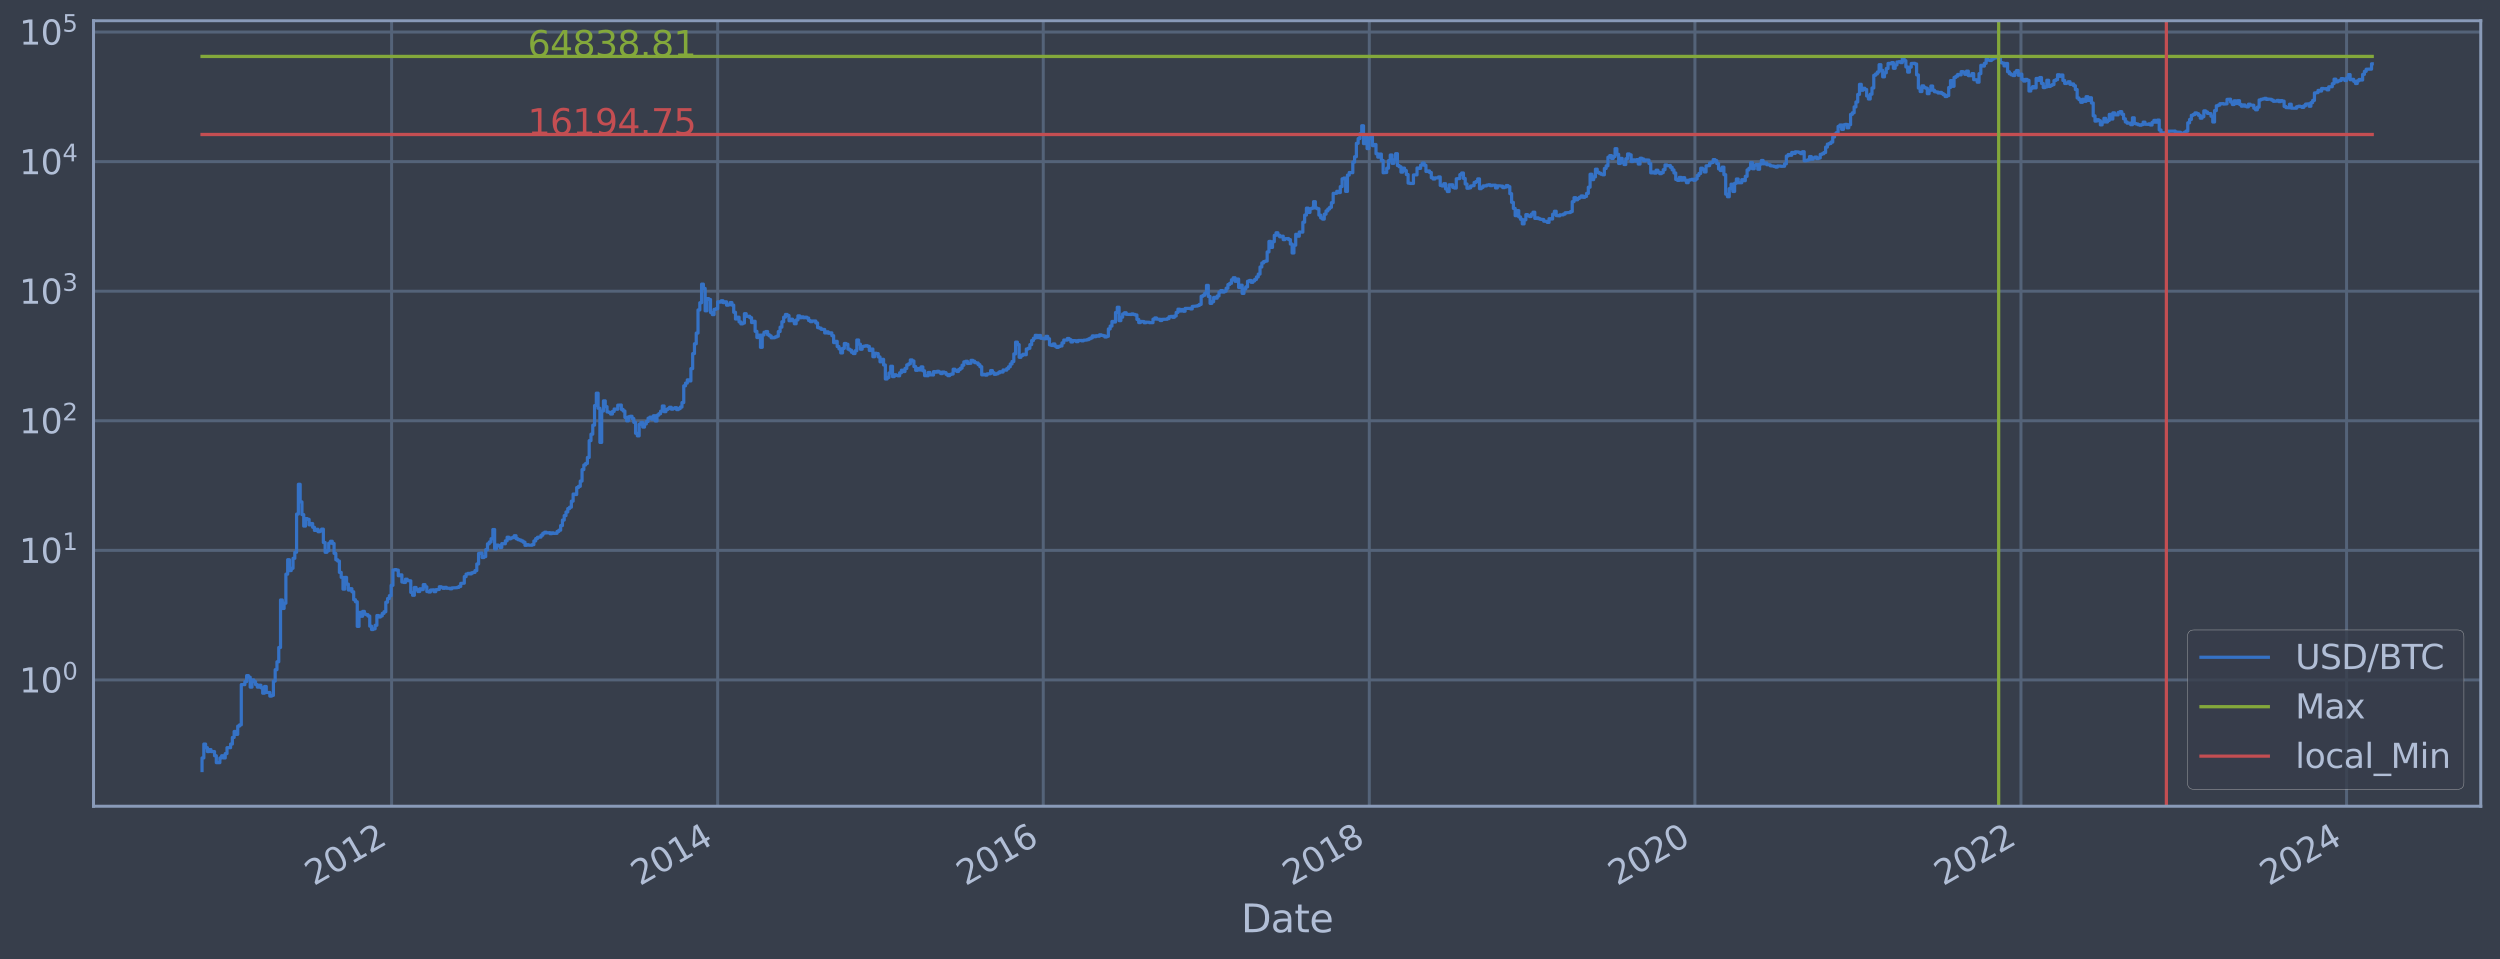 <?xml version="1.0" encoding="utf-8" standalone="no"?>
<!DOCTYPE svg PUBLIC "-//W3C//DTD SVG 1.1//EN"
  "http://www.w3.org/Graphics/SVG/1.1/DTD/svg11.dtd">
<svg xmlns:xlink="http://www.w3.org/1999/xlink" width="934.976pt" height="358.843pt" viewBox="0 0 934.976 358.843" xmlns="http://www.w3.org/2000/svg" version="1.1">
 <defs>
  <style type="text/css">*{stroke-linejoin: round; stroke-linecap: butt}</style>
 </defs>
 <g id="figure_1">
  <g id="patch_1">
   <path d="M 0 358.843 
L 934.976 358.843 
L 934.976 0 
L 0 0 
z
" style="fill: #373e4b"/>
  </g>
  <g id="axes_1">
   <g id="patch_2">
    <path d="M 34.976 301.513 
L 927.776 301.513 
L 927.776 7.753 
L 34.976 7.753 
z
" style="fill: #373e4b"/>
   </g>
   <g id="matplotlib.axis_1">
    <g id="xtick_1">
     <g id="line2d_1">
      <path d="M 146.453 301.513 
L 146.453 7.753 
" clip-path="url(#p6e0668f805)" style="fill: none; stroke: #546379; stroke-width: 1.12; stroke-linecap: square"/>
     </g>
     <g id="line2d_2"/>
     <g id="text_1">
      <!-- 2012 -->
      <g style="fill: #b1bed6" transform="translate(117.372 331.438) rotate(-30) scale(0.126 -0.126)">
       <defs>
        <path id="DejaVuSans-32" d="M 1228 531 
L 3431 531 
L 3431 0 
L 469 0 
L 469 531 
Q 828 903 1448 1529 
Q 2069 2156 2228 2338 
Q 2531 2678 2651 2914 
Q 2772 3150 2772 3378 
Q 2772 3750 2511 3984 
Q 2250 4219 1831 4219 
Q 1534 4219 1204 4116 
Q 875 4013 500 3803 
L 500 4441 
Q 881 4594 1212 4672 
Q 1544 4750 1819 4750 
Q 2544 4750 2975 4387 
Q 3406 4025 3406 3419 
Q 3406 3131 3298 2873 
Q 3191 2616 2906 2266 
Q 2828 2175 2409 1742 
Q 1991 1309 1228 531 
z
" transform="scale(0.016)"/>
        <path id="DejaVuSans-30" d="M 2034 4250 
Q 1547 4250 1301 3770 
Q 1056 3291 1056 2328 
Q 1056 1369 1301 889 
Q 1547 409 2034 409 
Q 2525 409 2770 889 
Q 3016 1369 3016 2328 
Q 3016 3291 2770 3770 
Q 2525 4250 2034 4250 
z
M 2034 4750 
Q 2819 4750 3233 4129 
Q 3647 3509 3647 2328 
Q 3647 1150 3233 529 
Q 2819 -91 2034 -91 
Q 1250 -91 836 529 
Q 422 1150 422 2328 
Q 422 3509 836 4129 
Q 1250 4750 2034 4750 
z
" transform="scale(0.016)"/>
        <path id="DejaVuSans-31" d="M 794 531 
L 1825 531 
L 1825 4091 
L 703 3866 
L 703 4441 
L 1819 4666 
L 2450 4666 
L 2450 531 
L 3481 531 
L 3481 0 
L 794 0 
L 794 531 
z
" transform="scale(0.016)"/>
       </defs>
       <use xlink:href="#DejaVuSans-32"/>
       <use xlink:href="#DejaVuSans-30" x="63.623"/>
       <use xlink:href="#DejaVuSans-31" x="127.246"/>
       <use xlink:href="#DejaVuSans-32" x="190.869"/>
      </g>
     </g>
    </g>
    <g id="xtick_2">
     <g id="line2d_3">
      <path d="M 268.393 301.513 
L 268.393 7.753 
" clip-path="url(#p6e0668f805)" style="fill: none; stroke: #546379; stroke-width: 1.12; stroke-linecap: square"/>
     </g>
     <g id="line2d_4"/>
     <g id="text_2">
      <!-- 2014 -->
      <g style="fill: #b1bed6" transform="translate(239.312 331.438) rotate(-30) scale(0.126 -0.126)">
       <defs>
        <path id="DejaVuSans-34" d="M 2419 4116 
L 825 1625 
L 2419 1625 
L 2419 4116 
z
M 2253 4666 
L 3047 4666 
L 3047 1625 
L 3713 1625 
L 3713 1100 
L 3047 1100 
L 3047 0 
L 2419 0 
L 2419 1100 
L 313 1100 
L 313 1709 
L 2253 4666 
z
" transform="scale(0.016)"/>
       </defs>
       <use xlink:href="#DejaVuSans-32"/>
       <use xlink:href="#DejaVuSans-30" x="63.623"/>
       <use xlink:href="#DejaVuSans-31" x="127.246"/>
       <use xlink:href="#DejaVuSans-34" x="190.869"/>
      </g>
     </g>
    </g>
    <g id="xtick_3">
     <g id="line2d_5">
      <path d="M 390.166 301.513 
L 390.166 7.753 
" clip-path="url(#p6e0668f805)" style="fill: none; stroke: #546379; stroke-width: 1.12; stroke-linecap: square"/>
     </g>
     <g id="line2d_6"/>
     <g id="text_3">
      <!-- 2016 -->
      <g style="fill: #b1bed6" transform="translate(361.085 331.438) rotate(-30) scale(0.126 -0.126)">
       <defs>
        <path id="DejaVuSans-36" d="M 2113 2584 
Q 1688 2584 1439 2293 
Q 1191 2003 1191 1497 
Q 1191 994 1439 701 
Q 1688 409 2113 409 
Q 2538 409 2786 701 
Q 3034 994 3034 1497 
Q 3034 2003 2786 2293 
Q 2538 2584 2113 2584 
z
M 3366 4563 
L 3366 3988 
Q 3128 4100 2886 4159 
Q 2644 4219 2406 4219 
Q 1781 4219 1451 3797 
Q 1122 3375 1075 2522 
Q 1259 2794 1537 2939 
Q 1816 3084 2150 3084 
Q 2853 3084 3261 2657 
Q 3669 2231 3669 1497 
Q 3669 778 3244 343 
Q 2819 -91 2113 -91 
Q 1303 -91 875 529 
Q 447 1150 447 2328 
Q 447 3434 972 4092 
Q 1497 4750 2381 4750 
Q 2619 4750 2861 4703 
Q 3103 4656 3366 4563 
z
" transform="scale(0.016)"/>
       </defs>
       <use xlink:href="#DejaVuSans-32"/>
       <use xlink:href="#DejaVuSans-30" x="63.623"/>
       <use xlink:href="#DejaVuSans-31" x="127.246"/>
       <use xlink:href="#DejaVuSans-36" x="190.869"/>
      </g>
     </g>
    </g>
    <g id="xtick_4">
     <g id="line2d_7">
      <path d="M 512.106 301.513 
L 512.106 7.753 
" clip-path="url(#p6e0668f805)" style="fill: none; stroke: #546379; stroke-width: 1.12; stroke-linecap: square"/>
     </g>
     <g id="line2d_8"/>
     <g id="text_4">
      <!-- 2018 -->
      <g style="fill: #b1bed6" transform="translate(483.025 331.438) rotate(-30) scale(0.126 -0.126)">
       <defs>
        <path id="DejaVuSans-38" d="M 2034 2216 
Q 1584 2216 1326 1975 
Q 1069 1734 1069 1313 
Q 1069 891 1326 650 
Q 1584 409 2034 409 
Q 2484 409 2743 651 
Q 3003 894 3003 1313 
Q 3003 1734 2745 1975 
Q 2488 2216 2034 2216 
z
M 1403 2484 
Q 997 2584 770 2862 
Q 544 3141 544 3541 
Q 544 4100 942 4425 
Q 1341 4750 2034 4750 
Q 2731 4750 3128 4425 
Q 3525 4100 3525 3541 
Q 3525 3141 3298 2862 
Q 3072 2584 2669 2484 
Q 3125 2378 3379 2068 
Q 3634 1759 3634 1313 
Q 3634 634 3220 271 
Q 2806 -91 2034 -91 
Q 1263 -91 848 271 
Q 434 634 434 1313 
Q 434 1759 690 2068 
Q 947 2378 1403 2484 
z
M 1172 3481 
Q 1172 3119 1398 2916 
Q 1625 2713 2034 2713 
Q 2441 2713 2670 2916 
Q 2900 3119 2900 3481 
Q 2900 3844 2670 4047 
Q 2441 4250 2034 4250 
Q 1625 4250 1398 4047 
Q 1172 3844 1172 3481 
z
" transform="scale(0.016)"/>
       </defs>
       <use xlink:href="#DejaVuSans-32"/>
       <use xlink:href="#DejaVuSans-30" x="63.623"/>
       <use xlink:href="#DejaVuSans-31" x="127.246"/>
       <use xlink:href="#DejaVuSans-38" x="190.869"/>
      </g>
     </g>
    </g>
    <g id="xtick_5">
     <g id="line2d_9">
      <path d="M 633.879 301.513 
L 633.879 7.753 
" clip-path="url(#p6e0668f805)" style="fill: none; stroke: #546379; stroke-width: 1.12; stroke-linecap: square"/>
     </g>
     <g id="line2d_10"/>
     <g id="text_5">
      <!-- 2020 -->
      <g style="fill: #b1bed6" transform="translate(604.798 331.438) rotate(-30) scale(0.126 -0.126)">
       <use xlink:href="#DejaVuSans-32"/>
       <use xlink:href="#DejaVuSans-30" x="63.623"/>
       <use xlink:href="#DejaVuSans-32" x="127.246"/>
       <use xlink:href="#DejaVuSans-30" x="190.869"/>
      </g>
     </g>
    </g>
    <g id="xtick_6">
     <g id="line2d_11">
      <path d="M 755.819 301.513 
L 755.819 7.753 
" clip-path="url(#p6e0668f805)" style="fill: none; stroke: #546379; stroke-width: 1.12; stroke-linecap: square"/>
     </g>
     <g id="line2d_12"/>
     <g id="text_6">
      <!-- 2022 -->
      <g style="fill: #b1bed6" transform="translate(726.738 331.438) rotate(-30) scale(0.126 -0.126)">
       <use xlink:href="#DejaVuSans-32"/>
       <use xlink:href="#DejaVuSans-30" x="63.623"/>
       <use xlink:href="#DejaVuSans-32" x="127.246"/>
       <use xlink:href="#DejaVuSans-32" x="190.869"/>
      </g>
     </g>
    </g>
    <g id="xtick_7">
     <g id="line2d_13">
      <path d="M 877.592 301.513 
L 877.592 7.753 
" clip-path="url(#p6e0668f805)" style="fill: none; stroke: #546379; stroke-width: 1.12; stroke-linecap: square"/>
     </g>
     <g id="line2d_14"/>
     <g id="text_7">
      <!-- 2024 -->
      <g style="fill: #b1bed6" transform="translate(848.511 331.438) rotate(-30) scale(0.126 -0.126)">
       <use xlink:href="#DejaVuSans-32"/>
       <use xlink:href="#DejaVuSans-30" x="63.623"/>
       <use xlink:href="#DejaVuSans-32" x="127.246"/>
       <use xlink:href="#DejaVuSans-34" x="190.869"/>
      </g>
     </g>
    </g>
    <g id="text_8">
     <!-- Date -->
     <g style="fill: #b1bed6" transform="translate(464.167 348.649) scale(0.144 -0.144)">
      <defs>
       <path id="DejaVuSans-44" d="M 1259 4147 
L 1259 519 
L 2022 519 
Q 2988 519 3436 956 
Q 3884 1394 3884 2338 
Q 3884 3275 3436 3711 
Q 2988 4147 2022 4147 
L 1259 4147 
z
M 628 4666 
L 1925 4666 
Q 3281 4666 3915 4102 
Q 4550 3538 4550 2338 
Q 4550 1131 3912 565 
Q 3275 0 1925 0 
L 628 0 
L 628 4666 
z
" transform="scale(0.016)"/>
       <path id="DejaVuSans-61" d="M 2194 1759 
Q 1497 1759 1228 1600 
Q 959 1441 959 1056 
Q 959 750 1161 570 
Q 1363 391 1709 391 
Q 2188 391 2477 730 
Q 2766 1069 2766 1631 
L 2766 1759 
L 2194 1759 
z
M 3341 1997 
L 3341 0 
L 2766 0 
L 2766 531 
Q 2569 213 2275 61 
Q 1981 -91 1556 -91 
Q 1019 -91 701 211 
Q 384 513 384 1019 
Q 384 1609 779 1909 
Q 1175 2209 1959 2209 
L 2766 2209 
L 2766 2266 
Q 2766 2663 2505 2880 
Q 2244 3097 1772 3097 
Q 1472 3097 1187 3025 
Q 903 2953 641 2809 
L 641 3341 
Q 956 3463 1253 3523 
Q 1550 3584 1831 3584 
Q 2591 3584 2966 3190 
Q 3341 2797 3341 1997 
z
" transform="scale(0.016)"/>
       <path id="DejaVuSans-74" d="M 1172 4494 
L 1172 3500 
L 2356 3500 
L 2356 3053 
L 1172 3053 
L 1172 1153 
Q 1172 725 1289 603 
Q 1406 481 1766 481 
L 2356 481 
L 2356 0 
L 1766 0 
Q 1100 0 847 248 
Q 594 497 594 1153 
L 594 3053 
L 172 3053 
L 172 3500 
L 594 3500 
L 594 4494 
L 1172 4494 
z
" transform="scale(0.016)"/>
       <path id="DejaVuSans-65" d="M 3597 1894 
L 3597 1613 
L 953 1613 
Q 991 1019 1311 708 
Q 1631 397 2203 397 
Q 2534 397 2845 478 
Q 3156 559 3463 722 
L 3463 178 
Q 3153 47 2828 -22 
Q 2503 -91 2169 -91 
Q 1331 -91 842 396 
Q 353 884 353 1716 
Q 353 2575 817 3079 
Q 1281 3584 2069 3584 
Q 2775 3584 3186 3129 
Q 3597 2675 3597 1894 
z
M 3022 2063 
Q 3016 2534 2758 2815 
Q 2500 3097 2075 3097 
Q 1594 3097 1305 2825 
Q 1016 2553 972 2059 
L 3022 2063 
z
" transform="scale(0.016)"/>
      </defs>
      <use xlink:href="#DejaVuSans-44"/>
      <use xlink:href="#DejaVuSans-61" x="77.002"/>
      <use xlink:href="#DejaVuSans-74" x="138.281"/>
      <use xlink:href="#DejaVuSans-65" x="177.49"/>
     </g>
    </g>
   </g>
   <g id="matplotlib.axis_2">
    <g id="ytick_1">
     <g id="line2d_15">
      <path d="M 34.976 254.288 
L 927.776 254.288 
" clip-path="url(#p6e0668f805)" style="fill: none; stroke: #546379; stroke-width: 1.12; stroke-linecap: square"/>
     </g>
     <g id="line2d_16"/>
     <g id="text_9">
      <!-- $\mathdefault{10^{0}}$ -->
      <g style="fill: #b1bed6" transform="translate(7.2 259.075) scale(0.126 -0.126)">
       <use xlink:href="#DejaVuSans-31" transform="translate(0 0.766)"/>
       <use xlink:href="#DejaVuSans-30" transform="translate(63.623 0.766)"/>
       <use xlink:href="#DejaVuSans-30" transform="translate(128.203 39.047) scale(0.7)"/>
      </g>
     </g>
    </g>
    <g id="ytick_2">
     <g id="line2d_17">
      <path d="M 34.976 205.828 
L 927.776 205.828 
" clip-path="url(#p6e0668f805)" style="fill: none; stroke: #546379; stroke-width: 1.12; stroke-linecap: square"/>
     </g>
     <g id="line2d_18"/>
     <g id="text_10">
      <!-- $\mathdefault{10^{1}}$ -->
      <g style="fill: #b1bed6" transform="translate(7.2 210.615) scale(0.126 -0.126)">
       <use xlink:href="#DejaVuSans-31" transform="translate(0 0.684)"/>
       <use xlink:href="#DejaVuSans-30" transform="translate(63.623 0.684)"/>
       <use xlink:href="#DejaVuSans-31" transform="translate(128.203 38.966) scale(0.7)"/>
      </g>
     </g>
    </g>
    <g id="ytick_3">
     <g id="line2d_19">
      <path d="M 34.976 157.368 
L 927.776 157.368 
" clip-path="url(#p6e0668f805)" style="fill: none; stroke: #546379; stroke-width: 1.12; stroke-linecap: square"/>
     </g>
     <g id="line2d_20"/>
     <g id="text_11">
      <!-- $\mathdefault{10^{2}}$ -->
      <g style="fill: #b1bed6" transform="translate(7.2 162.155) scale(0.126 -0.126)">
       <use xlink:href="#DejaVuSans-31" transform="translate(0 0.766)"/>
       <use xlink:href="#DejaVuSans-30" transform="translate(63.623 0.766)"/>
       <use xlink:href="#DejaVuSans-32" transform="translate(128.203 39.047) scale(0.7)"/>
      </g>
     </g>
    </g>
    <g id="ytick_4">
     <g id="line2d_21">
      <path d="M 34.976 108.907 
L 927.776 108.907 
" clip-path="url(#p6e0668f805)" style="fill: none; stroke: #546379; stroke-width: 1.12; stroke-linecap: square"/>
     </g>
     <g id="line2d_22"/>
     <g id="text_12">
      <!-- $\mathdefault{10^{3}}$ -->
      <g style="fill: #b1bed6" transform="translate(7.2 113.694) scale(0.126 -0.126)">
       <defs>
        <path id="DejaVuSans-33" d="M 2597 2516 
Q 3050 2419 3304 2112 
Q 3559 1806 3559 1356 
Q 3559 666 3084 287 
Q 2609 -91 1734 -91 
Q 1441 -91 1130 -33 
Q 819 25 488 141 
L 488 750 
Q 750 597 1062 519 
Q 1375 441 1716 441 
Q 2309 441 2620 675 
Q 2931 909 2931 1356 
Q 2931 1769 2642 2001 
Q 2353 2234 1838 2234 
L 1294 2234 
L 1294 2753 
L 1863 2753 
Q 2328 2753 2575 2939 
Q 2822 3125 2822 3475 
Q 2822 3834 2567 4026 
Q 2313 4219 1838 4219 
Q 1578 4219 1281 4162 
Q 984 4106 628 3988 
L 628 4550 
Q 988 4650 1302 4700 
Q 1616 4750 1894 4750 
Q 2613 4750 3031 4423 
Q 3450 4097 3450 3541 
Q 3450 3153 3228 2886 
Q 3006 2619 2597 2516 
z
" transform="scale(0.016)"/>
       </defs>
       <use xlink:href="#DejaVuSans-31" transform="translate(0 0.766)"/>
       <use xlink:href="#DejaVuSans-30" transform="translate(63.623 0.766)"/>
       <use xlink:href="#DejaVuSans-33" transform="translate(128.203 39.047) scale(0.7)"/>
      </g>
     </g>
    </g>
    <g id="ytick_5">
     <g id="line2d_23">
      <path d="M 34.976 60.447 
L 927.776 60.447 
" clip-path="url(#p6e0668f805)" style="fill: none; stroke: #546379; stroke-width: 1.12; stroke-linecap: square"/>
     </g>
     <g id="line2d_24"/>
     <g id="text_13">
      <!-- $\mathdefault{10^{4}}$ -->
      <g style="fill: #b1bed6" transform="translate(7.2 65.234) scale(0.126 -0.126)">
       <use xlink:href="#DejaVuSans-31" transform="translate(0 0.684)"/>
       <use xlink:href="#DejaVuSans-30" transform="translate(63.623 0.684)"/>
       <use xlink:href="#DejaVuSans-34" transform="translate(128.203 38.966) scale(0.7)"/>
      </g>
     </g>
    </g>
    <g id="ytick_6">
     <g id="line2d_25">
      <path d="M 34.976 11.987 
L 927.776 11.987 
" clip-path="url(#p6e0668f805)" style="fill: none; stroke: #546379; stroke-width: 1.12; stroke-linecap: square"/>
     </g>
     <g id="line2d_26"/>
     <g id="text_14">
      <!-- $\mathdefault{10^{5}}$ -->
      <g style="fill: #b1bed6" transform="translate(7.2 16.774) scale(0.126 -0.126)">
       <defs>
        <path id="DejaVuSans-35" d="M 691 4666 
L 3169 4666 
L 3169 4134 
L 1269 4134 
L 1269 2991 
Q 1406 3038 1543 3061 
Q 1681 3084 1819 3084 
Q 2600 3084 3056 2656 
Q 3513 2228 3513 1497 
Q 3513 744 3044 326 
Q 2575 -91 1722 -91 
Q 1428 -91 1123 -41 
Q 819 9 494 109 
L 494 744 
Q 775 591 1075 516 
Q 1375 441 1709 441 
Q 2250 441 2565 725 
Q 2881 1009 2881 1497 
Q 2881 1984 2565 2268 
Q 2250 2553 1709 2553 
Q 1456 2553 1204 2497 
Q 953 2441 691 2322 
L 691 4666 
z
" transform="scale(0.016)"/>
       </defs>
       <use xlink:href="#DejaVuSans-31" transform="translate(0 0.684)"/>
       <use xlink:href="#DejaVuSans-30" transform="translate(63.623 0.684)"/>
       <use xlink:href="#DejaVuSans-35" transform="translate(128.203 38.966) scale(0.7)"/>
      </g>
     </g>
    </g>
    <g id="ytick_7">
     <g id="line2d_27"/>
    </g>
    <g id="ytick_8">
     <g id="line2d_28"/>
    </g>
    <g id="ytick_9">
     <g id="line2d_29"/>
    </g>
    <g id="ytick_10">
     <g id="line2d_30"/>
    </g>
    <g id="ytick_11">
     <g id="line2d_31"/>
    </g>
    <g id="ytick_12">
     <g id="line2d_32"/>
    </g>
    <g id="ytick_13">
     <g id="line2d_33"/>
    </g>
    <g id="ytick_14">
     <g id="line2d_34"/>
    </g>
    <g id="ytick_15">
     <g id="line2d_35"/>
    </g>
    <g id="ytick_16">
     <g id="line2d_36"/>
    </g>
    <g id="ytick_17">
     <g id="line2d_37"/>
    </g>
    <g id="ytick_18">
     <g id="line2d_38"/>
    </g>
    <g id="ytick_19">
     <g id="line2d_39"/>
    </g>
    <g id="ytick_20">
     <g id="line2d_40"/>
    </g>
    <g id="ytick_21">
     <g id="line2d_41"/>
    </g>
    <g id="ytick_22">
     <g id="line2d_42"/>
    </g>
    <g id="ytick_23">
     <g id="line2d_43"/>
    </g>
    <g id="ytick_24">
     <g id="line2d_44"/>
    </g>
    <g id="ytick_25">
     <g id="line2d_45"/>
    </g>
    <g id="ytick_26">
     <g id="line2d_46"/>
    </g>
    <g id="ytick_27">
     <g id="line2d_47"/>
    </g>
    <g id="ytick_28">
     <g id="line2d_48"/>
    </g>
    <g id="ytick_29">
     <g id="line2d_49"/>
    </g>
    <g id="ytick_30">
     <g id="line2d_50"/>
    </g>
    <g id="ytick_31">
     <g id="line2d_51"/>
    </g>
    <g id="ytick_32">
     <g id="line2d_52"/>
    </g>
    <g id="ytick_33">
     <g id="line2d_53"/>
    </g>
    <g id="ytick_34">
     <g id="line2d_54"/>
    </g>
    <g id="ytick_35">
     <g id="line2d_55"/>
    </g>
    <g id="ytick_36">
     <g id="line2d_56"/>
    </g>
    <g id="ytick_37">
     <g id="line2d_57"/>
    </g>
    <g id="ytick_38">
     <g id="line2d_58"/>
    </g>
    <g id="ytick_39">
     <g id="line2d_59"/>
    </g>
    <g id="ytick_40">
     <g id="line2d_60"/>
    </g>
    <g id="ytick_41">
     <g id="line2d_61"/>
    </g>
    <g id="ytick_42">
     <g id="line2d_62"/>
    </g>
    <g id="ytick_43">
     <g id="line2d_63"/>
    </g>
    <g id="ytick_44">
     <g id="line2d_64"/>
    </g>
    <g id="ytick_45">
     <g id="line2d_65"/>
    </g>
    <g id="ytick_46">
     <g id="line2d_66"/>
    </g>
    <g id="ytick_47">
     <g id="line2d_67"/>
    </g>
    <g id="ytick_48">
     <g id="line2d_68"/>
    </g>
    <g id="ytick_49">
     <g id="line2d_69"/>
    </g>
    <g id="ytick_50">
     <g id="line2d_70"/>
    </g>
    <g id="ytick_51">
     <g id="line2d_71"/>
    </g>
    <g id="ytick_52">
     <g id="line2d_72"/>
    </g>
    <g id="ytick_53">
     <g id="line2d_73"/>
    </g>
    <g id="ytick_54">
     <g id="line2d_74"/>
    </g>
   </g>
   <g id="line2d_75">
    <path d="M 75.558 288.16 
L 75.558 283.464 
L 76.225 283.464 
L 76.225 278.268 
L 76.892 278.268 
L 76.892 279.627 
L 77.56 279.627 
L 77.56 281.079 
L 78.227 281.079 
L 78.227 280.34 
L 78.894 280.34 
L 78.894 281.079 
L 80.229 281.079 
L 80.229 282.638 
L 80.896 282.638 
L 80.896 285.219 
L 82.23 285.219 
L 82.23 283.464 
L 82.898 283.464 
L 82.898 282.638 
L 83.565 282.638 
L 83.565 283.464 
L 84.232 283.464 
L 84.232 281.844 
L 84.899 281.844 
L 84.899 279.627 
L 86.234 279.627 
L 86.234 278.268 
L 86.901 278.268 
L 86.901 275.79 
L 87.568 275.79 
L 87.568 273.572 
L 88.236 273.572 
L 88.236 274.652 
L 88.903 274.652 
L 88.903 271.566 
L 89.57 271.566 
L 89.57 271.093 
L 90.237 271.093 
L 90.237 256.043 
L 91.572 256.043 
L 91.572 254.929 
L 92.239 254.929 
L 92.239 252.668 
L 92.906 252.668 
L 92.906 253.261 
L 93.574 253.261 
L 93.574 256.978 
L 94.241 256.978 
L 94.241 254.288 
L 94.908 254.288 
L 94.908 254.929 
L 95.575 254.929 
L 95.575 256.043 
L 96.243 256.043 
L 96.243 256.978 
L 96.91 256.978 
L 96.91 256.273 
L 97.577 256.273 
L 97.577 257.219 
L 98.244 257.219 
L 98.244 259.249 
L 98.912 259.249 
L 98.912 256.74 
L 99.579 256.74 
L 99.579 258.984 
L 100.913 258.984 
L 100.913 260.342 
L 101.581 260.342 
L 101.581 260.064 
L 102.248 260.064 
L 102.248 254.713 
L 102.915 254.713 
L 102.915 250.451 
L 103.582 250.451 
L 103.582 247.509 
L 104.25 247.509 
L 104.25 242.152 
L 104.917 242.152 
L 104.917 224.388 
L 105.584 224.388 
L 105.584 227.565 
L 106.251 227.565 
L 106.251 225.591 
L 106.919 225.591 
L 106.919 214.733 
L 107.586 214.733 
L 107.586 209.322 
L 108.253 209.322 
L 108.253 213.394 
L 108.92 213.394 
L 108.92 212.538 
L 109.588 212.538 
L 109.588 208.807 
L 110.255 208.807 
L 110.255 206.534 
L 110.922 206.534 
L 110.922 192.264 
L 111.589 192.264 
L 111.589 181.126 
L 112.257 181.126 
L 112.257 187.703 
L 112.924 187.703 
L 112.924 192.464 
L 113.591 192.464 
L 113.591 196.754 
L 114.258 196.754 
L 114.258 193.954 
L 114.926 193.954 
L 114.926 194.231 
L 115.593 194.231 
L 115.593 196.281 
L 116.26 196.281 
L 116.26 195.805 
L 116.927 195.805 
L 116.927 197.196 
L 117.595 197.196 
L 117.595 198.374 
L 118.262 198.374 
L 118.262 197.95 
L 118.929 197.95 
L 118.929 198.852 
L 119.596 198.852 
L 119.596 198.597 
L 120.264 198.597 
L 120.264 197.892 
L 120.931 197.892 
L 120.931 202.886 
L 121.598 202.886 
L 121.598 206.556 
L 122.265 206.556 
L 122.265 205.976 
L 122.933 205.976 
L 122.933 203.144 
L 123.6 203.144 
L 123.6 202.434 
L 124.267 202.434 
L 124.267 203.256 
L 124.934 203.256 
L 124.934 206.952 
L 125.602 206.952 
L 125.602 209.347 
L 126.269 209.347 
L 126.269 209.825 
L 126.936 209.825 
L 126.936 214.069 
L 127.603 214.069 
L 127.603 215.922 
L 128.271 215.922 
L 128.271 220.332 
L 128.938 220.332 
L 128.938 215.956 
L 129.605 215.956 
L 129.605 218.448 
L 130.272 218.448 
L 130.272 220.67 
L 130.94 220.67 
L 130.94 220.165 
L 131.607 220.165 
L 131.607 221.319 
L 132.274 221.319 
L 132.274 224.286 
L 132.941 224.286 
L 132.941 225.059 
L 133.609 225.059 
L 133.609 234.259 
L 134.276 234.259 
L 134.276 229.033 
L 134.943 229.033 
L 134.943 230.476 
L 135.61 230.476 
L 135.61 228.656 
L 136.278 228.656 
L 136.278 229.677 
L 136.945 229.677 
L 136.945 229.874 
L 137.612 229.874 
L 137.612 230.409 
L 138.279 230.409 
L 138.279 234.178 
L 138.947 234.178 
L 138.947 235.429 
L 139.614 235.429 
L 139.614 235.173 
L 140.281 235.173 
L 140.281 233.857 
L 140.948 233.857 
L 140.948 230.207 
L 141.616 230.207 
L 141.616 230.75 
L 142.283 230.75 
L 142.283 230.341 
L 142.95 230.341 
L 142.95 229.417 
L 143.617 229.417 
L 143.617 228.781 
L 144.285 228.781 
L 144.285 225.217 
L 144.952 225.217 
L 144.952 223.836 
L 145.619 223.836 
L 145.619 222.774 
L 146.286 222.774 
L 146.286 218.913 
L 146.954 218.913 
L 146.954 213.155 
L 147.621 213.155 
L 147.621 213.036 
L 148.288 213.036 
L 148.288 213.214 
L 148.955 213.214 
L 148.955 215.319 
L 149.623 215.319 
L 149.623 214.991 
L 150.29 214.991 
L 150.29 217.658 
L 150.957 217.658 
L 150.957 217.843 
L 151.624 217.843 
L 151.624 216.614 
L 152.292 216.614 
L 152.292 217.147 
L 153.626 217.22 
L 153.626 221.54 
L 154.293 221.54 
L 154.293 222.633 
L 154.961 222.633 
L 154.961 219.712 
L 155.628 219.712 
L 155.628 220.5 
L 156.295 220.5 
L 156.295 221.231 
L 156.962 221.231 
L 156.962 220.206 
L 157.63 220.206 
L 157.63 220.5 
L 158.297 220.5 
L 158.297 218.641 
L 158.964 218.641 
L 158.964 219.469 
L 159.631 219.469 
L 159.631 221.231 
L 160.299 221.231 
L 160.299 221.407 
L 160.966 221.407 
L 160.966 220.67 
L 162.3 220.585 
L 162.3 221.275 
L 162.968 221.275 
L 162.968 220.542 
L 164.302 220.458 
L 164.302 219.429 
L 164.969 219.429 
L 164.969 219.631 
L 165.637 219.631 
L 165.637 220.04 
L 166.304 220.04 
L 166.304 219.671 
L 166.971 219.671 
L 166.971 219.999 
L 168.306 219.999 
L 168.306 220.206 
L 168.973 220.206 
L 168.973 219.875 
L 170.975 219.794 
L 170.975 219.671 
L 171.642 219.671 
L 171.642 219.309 
L 172.309 219.309 
L 172.309 218.181 
L 173.644 218.106 
L 173.644 215.652 
L 174.311 215.652 
L 174.311 214.701 
L 174.978 214.701 
L 174.978 214.445 
L 175.645 214.445 
L 175.645 214.636 
L 176.313 214.636 
L 176.313 214.225 
L 176.98 214.225 
L 176.98 214.069 
L 177.647 214.069 
L 177.647 213.394 
L 178.314 213.394 
L 178.314 210.922 
L 178.982 210.922 
L 178.982 206.974 
L 179.649 206.974 
L 179.649 206.841 
L 180.316 206.841 
L 180.316 208.518 
L 180.983 208.518 
L 180.983 208.162 
L 181.651 208.162 
L 181.651 205.577 
L 182.318 205.577 
L 182.318 203.386 
L 182.985 203.386 
L 182.985 202.704 
L 183.652 202.704 
L 183.652 201.471 
L 184.32 201.471 
L 184.32 198.037 
L 184.987 198.037 
L 184.987 205.287 
L 185.654 205.287 
L 185.654 203.841 
L 186.321 203.841 
L 186.321 203.995 
L 186.989 203.995 
L 186.989 204.761 
L 187.656 204.761 
L 187.656 203.311 
L 188.99 203.368 
L 188.99 202.273 
L 189.658 202.273 
L 189.658 200.914 
L 190.325 200.914 
L 190.325 201.505 
L 190.992 201.505 
L 190.992 201.199 
L 191.659 201.199 
L 191.659 200.997 
L 192.327 200.997 
L 192.327 200.355 
L 192.994 200.355 
L 192.994 201.471 
L 193.661 201.471 
L 193.661 201.816 
L 194.328 201.816 
L 194.328 202.026 
L 194.996 202.026 
L 194.996 202.344 
L 195.663 202.344 
L 195.663 202.777 
L 196.33 202.777 
L 196.33 203.956 
L 196.997 203.956 
L 196.997 203.707 
L 197.665 203.707 
L 197.665 203.879 
L 198.999 203.918 
L 198.999 203.688 
L 199.666 203.688 
L 199.666 202.309 
L 200.334 202.309 
L 200.334 201.437 
L 201.001 201.437 
L 201.001 200.93 
L 202.335 200.864 
L 202.335 200.161 
L 203.002 200.161 
L 203.002 199.434 
L 203.67 199.434 
L 203.67 199.049 
L 204.337 199.049 
L 204.337 199.31 
L 205.671 199.202 
L 205.671 199.59 
L 206.339 199.59 
L 206.339 199.279 
L 207.006 199.279 
L 207.006 199.481 
L 208.34 199.449 
L 208.34 198.761 
L 209.008 198.761 
L 209.008 198.285 
L 209.675 198.285 
L 209.675 196.563 
L 210.342 196.563 
L 210.342 194.5 
L 211.009 194.5 
L 211.009 192.835 
L 211.677 192.835 
L 211.677 191.473 
L 212.344 191.473 
L 212.344 190.213 
L 213.011 190.213 
L 213.011 189.688 
L 213.678 189.688 
L 213.678 187.429 
L 214.346 187.429 
L 214.346 184.768 
L 215.013 184.768 
L 215.013 184.939 
L 215.68 184.939 
L 215.68 182.345 
L 216.347 182.345 
L 216.347 181.881 
L 217.015 181.881 
L 217.015 179.918 
L 217.682 179.918 
L 217.682 175.625 
L 218.349 175.625 
L 218.349 173.894 
L 219.016 173.894 
L 219.016 173.321 
L 219.684 173.321 
L 219.684 171.082 
L 220.351 171.082 
L 220.351 164.799 
L 221.018 164.799 
L 221.018 162.385 
L 221.685 162.385 
L 221.685 159.008 
L 222.353 159.008 
L 222.353 151.685 
L 223.02 151.685 
L 223.02 147.046 
L 223.687 147.046 
L 223.687 152.688 
L 224.354 152.688 
L 224.354 165.453 
L 225.022 165.453 
L 225.022 153.721 
L 225.689 153.721 
L 225.689 149.914 
L 226.356 149.914 
L 226.356 152.09 
L 227.023 152.09 
L 227.023 154.063 
L 227.691 154.063 
L 227.691 154.248 
L 228.358 154.248 
L 228.358 154.853 
L 229.025 154.853 
L 229.025 153.886 
L 229.692 153.886 
L 229.692 152.956 
L 231.027 153.062 
L 231.027 151.526 
L 232.361 151.477 
L 232.361 153.11 
L 233.029 153.11 
L 233.029 153.712 
L 233.696 153.712 
L 233.696 156.121 
L 234.363 156.121 
L 234.363 157.372 
L 235.03 157.372 
L 235.03 155.867 
L 235.698 155.867 
L 235.698 155.68 
L 236.365 155.68 
L 236.365 156.542 
L 237.032 156.542 
L 237.032 157.954 
L 237.699 157.954 
L 237.699 162.053 
L 238.367 162.053 
L 238.367 163.008 
L 239.034 163.008 
L 239.034 158.672 
L 239.701 158.672 
L 239.701 157.998 
L 240.368 157.998 
L 240.368 159.728 
L 241.036 159.728 
L 241.036 158.556 
L 241.703 158.556 
L 241.703 157.643 
L 242.37 157.643 
L 242.37 156.417 
L 243.037 156.417 
L 243.037 155.999 
L 243.705 155.999 
L 243.705 156.786 
L 244.372 156.786 
L 244.372 155.486 
L 245.039 155.486 
L 245.039 157.429 
L 245.706 157.429 
L 245.706 155.28 
L 246.374 155.28 
L 246.374 154.743 
L 247.041 154.743 
L 247.041 153.795 
L 247.708 153.795 
L 247.708 151.831 
L 248.375 151.831 
L 248.375 153.954 
L 249.043 153.954 
L 249.043 153.179 
L 249.71 153.179 
L 249.71 152.832 
L 250.377 152.832 
L 250.377 152.317 
L 251.044 152.317 
L 251.044 153.023 
L 251.712 153.023 
L 251.712 152.73 
L 252.379 152.73 
L 252.379 152.462 
L 253.046 152.462 
L 253.046 153.193 
L 253.713 153.193 
L 253.713 152.82 
L 254.381 152.82 
L 254.381 152.24 
L 255.048 152.24 
L 255.048 150.56 
L 255.715 150.56 
L 255.715 144.293 
L 256.382 144.293 
L 256.382 143.277 
L 257.05 143.277 
L 257.05 142.066 
L 257.717 142.066 
L 257.717 142.466 
L 258.384 142.466 
L 258.384 137.866 
L 259.051 137.866 
L 259.051 132.24 
L 259.719 132.24 
L 259.719 128.563 
L 260.386 128.563 
L 260.386 124.575 
L 261.053 124.575 
L 261.053 115.916 
L 261.72 115.916 
L 261.72 113.224 
L 262.388 113.224 
L 262.388 106.262 
L 263.055 106.262 
L 263.055 107.876 
L 263.722 107.876 
L 263.722 116.237 
L 264.389 116.237 
L 264.389 111.672 
L 265.057 111.672 
L 265.057 112.009 
L 265.724 112.009 
L 265.724 116.861 
L 266.391 116.861 
L 266.391 117.653 
L 267.058 117.653 
L 267.058 115.705 
L 267.726 115.705 
L 267.726 115.473 
L 268.393 115.473 
L 268.393 112.861 
L 269.06 112.861 
L 269.06 112.999 
L 269.727 112.999 
L 269.727 112.476 
L 270.395 112.476 
L 270.395 113.157 
L 271.062 113.157 
L 271.062 112.884 
L 271.729 112.884 
L 271.729 114.136 
L 272.396 114.136 
L 272.396 113.986 
L 273.064 113.986 
L 273.064 113.159 
L 273.731 113.159 
L 273.731 114.11 
L 274.398 114.11 
L 274.398 116.797 
L 275.065 116.797 
L 275.065 119.31 
L 275.733 119.31 
L 275.733 118.633 
L 276.4 118.633 
L 276.4 120.39 
L 277.067 120.39 
L 277.067 121.128 
L 277.734 121.128 
L 277.734 120.831 
L 278.402 120.831 
L 278.402 117.314 
L 279.069 117.314 
L 279.069 118.303 
L 280.403 118.267 
L 280.403 118.809 
L 281.071 118.809 
L 281.071 120.631 
L 281.738 120.631 
L 281.738 120.163 
L 282.405 120.163 
L 282.405 123.921 
L 283.072 123.921 
L 283.072 126.228 
L 283.74 126.228 
L 283.74 125.342 
L 284.407 125.342 
L 284.407 129.889 
L 285.074 129.889 
L 285.074 125.267 
L 285.741 125.267 
L 285.741 124.262 
L 286.409 124.262 
L 286.409 123.984 
L 287.076 123.984 
L 287.076 125.183 
L 287.743 125.183 
L 287.743 125.618 
L 288.41 125.618 
L 288.41 126.342 
L 289.745 126.3 
L 289.745 126.069 
L 290.412 126.069 
L 290.412 125.754 
L 291.079 125.754 
L 291.079 124.001 
L 291.747 124.001 
L 291.747 122.352 
L 292.414 122.352 
L 292.414 120.335 
L 293.081 120.335 
L 293.081 118.608 
L 293.748 118.608 
L 293.748 117.605 
L 294.416 117.605 
L 294.416 118.012 
L 295.083 118.012 
L 295.083 119.957 
L 295.75 119.957 
L 295.75 119.379 
L 296.417 119.379 
L 296.417 119.978 
L 297.085 119.978 
L 297.085 121.082 
L 297.752 121.082 
L 297.752 119.659 
L 298.419 119.659 
L 298.419 118.125 
L 299.086 118.125 
L 299.086 118.821 
L 299.754 118.821 
L 299.754 118.498 
L 300.421 118.498 
L 300.421 118.83 
L 301.088 118.83 
L 301.088 118.631 
L 301.755 118.631 
L 301.755 118.953 
L 302.423 118.953 
L 302.423 119.881 
L 303.09 119.881 
L 303.09 120.298 
L 303.757 120.298 
L 303.757 120.065 
L 305.092 120.048 
L 305.092 120.774 
L 305.759 120.774 
L 305.759 122.513 
L 306.426 122.513 
L 306.426 122.718 
L 307.093 122.718 
L 307.093 123.16 
L 308.428 123.219 
L 308.428 124.515 
L 309.095 124.515 
L 309.095 124.097 
L 309.762 124.097 
L 309.762 124.648 
L 310.43 124.648 
L 310.43 124.49 
L 311.097 124.49 
L 311.097 125.531 
L 311.764 125.531 
L 311.764 128.131 
L 312.431 128.131 
L 312.431 127.662 
L 313.099 127.662 
L 313.099 129.613 
L 313.766 129.613 
L 313.766 130.473 
L 314.433 130.473 
L 314.433 131.983 
L 315.1 131.983 
L 315.1 130.295 
L 315.768 130.295 
L 315.768 128.465 
L 316.435 128.465 
L 316.435 128.755 
L 317.102 128.755 
L 317.102 130.573 
L 317.769 130.573 
L 317.769 130.948 
L 318.437 130.948 
L 318.437 131.749 
L 319.104 131.749 
L 319.104 132.226 
L 319.771 132.226 
L 319.771 131.187 
L 320.438 131.187 
L 320.438 127.155 
L 321.106 127.155 
L 321.106 128.731 
L 321.773 128.731 
L 321.773 130.616 
L 322.44 130.616 
L 322.44 129.573 
L 323.107 129.573 
L 323.107 129.439 
L 323.775 129.439 
L 323.775 129.292 
L 324.442 129.292 
L 324.442 129.547 
L 325.109 129.547 
L 325.109 131.075 
L 325.776 131.075 
L 325.776 130.538 
L 326.444 130.538 
L 326.444 133.403 
L 327.111 133.403 
L 327.111 132.114 
L 327.778 132.114 
L 327.778 132.244 
L 328.445 132.244 
L 328.445 133.488 
L 329.113 133.488 
L 329.113 135.319 
L 329.78 135.319 
L 329.78 134.388 
L 330.447 134.388 
L 330.447 136.489 
L 331.114 136.489 
L 331.114 141.732 
L 331.782 141.732 
L 331.782 141.159 
L 332.449 141.159 
L 332.449 139.501 
L 333.116 139.501 
L 333.116 136.975 
L 333.783 136.975 
L 333.783 140.846 
L 334.451 140.846 
L 334.451 140.141 
L 335.118 140.141 
L 335.118 140.401 
L 335.785 140.401 
L 335.785 140.552 
L 336.452 140.552 
L 336.452 139.43 
L 337.12 139.43 
L 337.12 138.442 
L 337.787 138.442 
L 337.787 138.948 
L 338.454 138.948 
L 338.454 137.791 
L 339.121 137.791 
L 339.121 136.459 
L 339.789 136.459 
L 339.789 136.077 
L 340.456 136.077 
L 340.456 134.607 
L 341.123 134.607 
L 341.123 135.012 
L 341.79 135.012 
L 341.79 137.089 
L 342.458 137.089 
L 342.458 138.508 
L 343.125 138.508 
L 343.125 137.836 
L 343.792 137.836 
L 343.792 138.381 
L 344.459 138.381 
L 344.459 137.216 
L 345.127 137.216 
L 345.127 138.681 
L 345.794 138.681 
L 345.794 140.488 
L 347.128 140.523 
L 347.128 139.31 
L 347.796 139.31 
L 347.796 140.18 
L 349.13 140.243 
L 349.13 138.989 
L 349.797 138.989 
L 349.797 139.193 
L 350.465 139.193 
L 350.465 138.859 
L 351.132 138.859 
L 351.132 139.174 
L 351.799 139.174 
L 351.799 139.71 
L 352.466 139.71 
L 352.466 139.14 
L 353.134 139.14 
L 353.134 139.358 
L 353.801 139.358 
L 353.801 139.991 
L 354.468 139.991 
L 354.468 140.5 
L 355.135 140.5 
L 355.135 140.053 
L 355.803 140.053 
L 355.803 139.875 
L 356.47 139.875 
L 356.47 138.085 
L 357.137 138.085 
L 357.137 138.53 
L 357.804 138.53 
L 357.804 138.925 
L 358.472 138.925 
L 358.472 138.204 
L 359.139 138.204 
L 359.139 137.693 
L 359.806 137.693 
L 359.806 136.578 
L 360.473 136.578 
L 360.473 135.332 
L 361.141 135.332 
L 361.141 135.111 
L 361.808 135.111 
L 361.808 135.945 
L 363.142 135.851 
L 363.142 134.756 
L 363.81 134.756 
L 363.81 135.072 
L 364.477 135.072 
L 364.477 135.614 
L 365.144 135.614 
L 365.144 135.749 
L 365.811 135.749 
L 365.811 136.387 
L 366.479 136.387 
L 366.479 137.142 
L 367.146 137.142 
L 367.146 140.184 
L 367.813 140.184 
L 367.813 140.009 
L 368.48 140.009 
L 368.48 140.29 
L 369.148 140.29 
L 369.148 139.815 
L 370.482 139.771 
L 370.482 138.576 
L 371.149 138.576 
L 371.149 139.41 
L 371.817 139.41 
L 371.817 139.992 
L 372.484 139.992 
L 372.484 139.823 
L 373.151 139.823 
L 373.151 139.475 
L 373.818 139.475 
L 373.818 139.018 
L 374.486 139.018 
L 374.486 139.139 
L 375.153 139.139 
L 375.153 138.354 
L 376.487 138.447 
L 376.487 137.876 
L 377.155 137.876 
L 377.155 137.174 
L 377.822 137.174 
L 377.822 136.127 
L 378.489 136.127 
L 378.489 135.201 
L 379.156 135.201 
L 379.156 132.357 
L 379.824 132.357 
L 379.824 127.956 
L 380.491 127.956 
L 380.491 128.886 
L 381.158 128.886 
L 381.158 133.625 
L 381.825 133.625 
L 381.825 132.956 
L 382.493 132.956 
L 382.493 132.503 
L 383.16 132.503 
L 383.16 132.66 
L 383.827 132.66 
L 383.827 130.526 
L 384.494 130.526 
L 384.494 130.259 
L 385.162 130.259 
L 385.162 128.89 
L 385.829 128.89 
L 385.829 127.341 
L 386.496 127.341 
L 386.496 126.504 
L 387.163 126.504 
L 387.163 125.407 
L 387.831 125.407 
L 387.831 126.265 
L 388.498 126.265 
L 388.498 125.457 
L 389.165 125.457 
L 389.165 126.512 
L 390.5 126.535 
L 390.5 126.706 
L 391.167 126.706 
L 391.167 125.786 
L 391.834 125.786 
L 391.834 126.692 
L 392.501 126.692 
L 392.501 128.969 
L 393.169 128.969 
L 393.169 129.188 
L 393.836 129.188 
L 393.836 128.635 
L 394.503 128.635 
L 394.503 129.46 
L 395.17 129.46 
L 395.17 129.92 
L 395.838 129.92 
L 395.838 129.55 
L 396.505 129.55 
L 396.505 129.381 
L 397.172 129.381 
L 397.172 128.233 
L 397.839 128.233 
L 397.839 127.166 
L 399.174 127.202 
L 399.174 126.592 
L 399.841 126.592 
L 399.841 127.04 
L 400.508 127.04 
L 400.508 127.894 
L 401.176 127.894 
L 401.176 127.366 
L 402.51 127.417 
L 402.51 127.777 
L 403.177 127.777 
L 403.177 127.346 
L 404.512 127.318 
L 404.512 127.481 
L 405.179 127.481 
L 405.179 127.24 
L 406.514 127.167 
L 406.514 127.033 
L 407.181 127.033 
L 407.181 126.696 
L 407.848 126.696 
L 407.848 126.38 
L 408.515 126.38 
L 408.515 125.623 
L 409.183 125.623 
L 409.183 125.934 
L 409.85 125.934 
L 409.85 125.573 
L 410.517 125.573 
L 410.517 125.742 
L 411.184 125.742 
L 411.184 125.22 
L 411.852 125.22 
L 411.852 125.442 
L 412.519 125.442 
L 412.519 125.569 
L 413.186 125.569 
L 413.186 126.033 
L 413.853 126.033 
L 413.853 125.774 
L 414.521 125.774 
L 414.521 123.025 
L 415.188 123.025 
L 415.188 121.954 
L 415.855 121.954 
L 415.855 120.237 
L 416.522 120.237 
L 416.522 120.446 
L 417.19 120.446 
L 417.19 116.864 
L 417.857 116.864 
L 417.857 114.907 
L 418.524 114.907 
L 418.524 119.912 
L 419.191 119.912 
L 419.191 118.625 
L 419.859 118.625 
L 419.859 117.4 
L 420.526 117.4 
L 420.526 116.963 
L 421.193 116.963 
L 421.193 117.557 
L 423.195 117.61 
L 423.195 117.414 
L 423.862 117.414 
L 423.862 117.605 
L 424.529 117.605 
L 424.529 117.795 
L 425.197 117.795 
L 425.197 119.464 
L 425.864 119.464 
L 425.864 120.638 
L 426.531 120.638 
L 426.531 120.192 
L 427.866 120.251 
L 427.866 120.704 
L 428.533 120.704 
L 428.533 120.472 
L 429.867 120.526 
L 429.867 120.682 
L 431.202 120.664 
L 431.202 119.374 
L 431.869 119.374 
L 431.869 118.912 
L 432.536 118.912 
L 432.536 119.345 
L 433.871 119.403 
L 433.871 119.867 
L 434.538 119.867 
L 434.538 119.421 
L 436.54 119.408 
L 436.54 119.157 
L 437.207 119.157 
L 437.207 118.46 
L 437.874 118.46 
L 437.874 118.334 
L 438.542 118.334 
L 438.542 118.668 
L 439.209 118.668 
L 439.209 118.171 
L 439.876 118.171 
L 439.876 116.842 
L 440.543 116.842 
L 440.543 115.629 
L 441.211 115.629 
L 441.211 116.31 
L 441.878 116.31 
L 441.878 115.777 
L 442.545 115.777 
L 442.545 116.403 
L 443.212 116.403 
L 443.212 115.334 
L 445.214 115.328 
L 445.214 115.53 
L 445.881 115.53 
L 445.881 114.601 
L 447.216 114.504 
L 447.216 114.458 
L 447.883 114.458 
L 447.883 114.248 
L 448.55 114.248 
L 448.55 113.841 
L 449.218 113.841 
L 449.218 110.802 
L 449.885 110.802 
L 449.885 110.427 
L 450.552 110.427 
L 450.552 109.661 
L 451.219 109.661 
L 451.219 106.727 
L 451.887 106.727 
L 451.887 110.881 
L 452.554 110.881 
L 452.554 113.459 
L 453.221 113.459 
L 453.221 112.815 
L 453.888 112.815 
L 453.888 111.227 
L 454.556 111.227 
L 454.556 111.512 
L 455.223 111.512 
L 455.223 110.694 
L 455.89 110.694 
L 455.89 109.259 
L 456.557 109.259 
L 456.557 108.675 
L 457.225 108.675 
L 457.225 109.218 
L 457.892 109.218 
L 457.892 108.882 
L 458.559 108.882 
L 458.559 107.79 
L 459.226 107.79 
L 459.226 106.428 
L 459.894 106.428 
L 459.894 105.959 
L 460.561 105.959 
L 460.561 104.637 
L 461.228 104.637 
L 461.228 103.86 
L 461.895 103.86 
L 461.895 105.209 
L 462.563 105.209 
L 462.563 104.368 
L 463.23 104.368 
L 463.23 107.517 
L 463.897 107.517 
L 463.897 106.654 
L 464.564 106.654 
L 464.564 109.727 
L 465.232 109.727 
L 465.232 108.087 
L 465.899 108.087 
L 465.899 107.288 
L 466.566 107.288 
L 466.566 105.18 
L 467.233 105.18 
L 467.233 104.896 
L 467.901 104.896 
L 467.901 105.597 
L 468.568 105.597 
L 468.568 105.049 
L 469.235 105.049 
L 469.235 104.495 
L 469.902 104.495 
L 469.902 103.58 
L 470.57 103.58 
L 470.57 102.517 
L 471.237 102.517 
L 471.237 99.858 
L 471.904 99.858 
L 471.904 98.354 
L 472.571 98.354 
L 472.571 97.828 
L 473.239 97.828 
L 473.239 97.629 
L 473.906 97.629 
L 473.906 94.227 
L 474.573 94.227 
L 474.573 90.295 
L 475.24 90.295 
L 475.24 92.531 
L 475.908 92.531 
L 475.908 90.395 
L 476.575 90.395 
L 476.575 88.01 
L 477.242 88.01 
L 477.242 87.05 
L 477.909 87.05 
L 477.909 87.957 
L 478.577 87.957 
L 478.577 88.558 
L 479.244 88.558 
L 479.244 88.328 
L 479.911 88.328 
L 479.911 89.606 
L 480.578 89.606 
L 480.578 89.275 
L 481.913 89.207 
L 481.913 89.599 
L 482.58 89.599 
L 482.58 91.278 
L 483.247 91.278 
L 483.247 94.613 
L 483.915 94.613 
L 483.915 91.699 
L 484.582 91.699 
L 484.582 87.63 
L 485.249 87.63 
L 485.249 88.345 
L 485.916 88.345 
L 485.916 86.77 
L 487.251 86.817 
L 487.251 83.098 
L 487.918 83.098 
L 487.918 80.435 
L 488.585 80.435 
L 488.585 77.842 
L 489.253 77.842 
L 489.253 79.446 
L 489.92 79.446 
L 489.92 78.054 
L 490.587 78.054 
L 490.587 77.837 
L 491.254 77.837 
L 491.254 75.424 
L 491.922 75.424 
L 491.922 77.797 
L 492.589 77.797 
L 492.589 78.059 
L 493.256 78.059 
L 493.256 80.453 
L 493.923 80.453 
L 493.923 81.495 
L 494.591 81.495 
L 494.591 81.943 
L 495.258 81.943 
L 495.258 80.092 
L 495.925 80.092 
L 495.925 78.884 
L 496.592 78.884 
L 496.592 78.169 
L 497.26 78.169 
L 497.26 77.538 
L 497.927 77.538 
L 497.927 75.797 
L 498.594 75.797 
L 498.594 72.308 
L 499.929 72.288 
L 499.929 71.55 
L 500.596 71.55 
L 500.596 72.021 
L 501.263 72.021 
L 501.263 69.787 
L 501.93 69.787 
L 501.93 66.881 
L 502.598 66.881 
L 502.598 66.59 
L 503.265 66.59 
L 503.265 71.587 
L 503.932 71.587 
L 503.932 65.492 
L 504.599 65.492 
L 504.599 64.514 
L 505.934 64.591 
L 505.934 60.618 
L 506.601 60.618 
L 506.601 58.609 
L 507.268 58.609 
L 507.268 53.602 
L 507.936 53.602 
L 507.936 51.817 
L 508.603 51.817 
L 508.603 50.025 
L 509.27 50.025 
L 509.27 47.037 
L 509.937 47.037 
L 509.937 53.704 
L 510.605 53.704 
L 510.605 50.983 
L 511.272 50.983 
L 511.272 55.562 
L 511.939 55.562 
L 511.939 51.859 
L 512.606 51.859 
L 512.606 50.303 
L 513.274 50.303 
L 513.274 54.468 
L 513.941 54.468 
L 513.941 54.047 
L 514.608 54.047 
L 514.608 57.494 
L 515.275 57.494 
L 515.275 58.766 
L 515.943 58.766 
L 515.943 57.632 
L 516.61 57.632 
L 516.61 60.022 
L 517.277 60.022 
L 517.277 64.618 
L 518.612 64.508 
L 518.612 62.91 
L 519.279 62.91 
L 519.279 60.075 
L 519.946 60.075 
L 519.946 57.976 
L 520.613 57.976 
L 520.613 61.089 
L 521.281 61.089 
L 521.281 59.76 
L 521.948 59.76 
L 521.948 57.475 
L 522.615 57.475 
L 522.615 61.919 
L 523.282 61.919 
L 523.282 62.363 
L 523.95 62.363 
L 523.95 64.374 
L 524.617 64.374 
L 524.617 62.876 
L 525.284 62.876 
L 525.284 63.784 
L 525.951 63.784 
L 525.951 65.274 
L 526.619 65.274 
L 526.619 68.479 
L 527.286 68.479 
L 527.286 68.605 
L 528.62 68.612 
L 528.62 65.421 
L 529.955 65.389 
L 529.955 62.828 
L 530.622 62.828 
L 530.622 62.97 
L 531.289 62.97 
L 531.289 61.753 
L 531.957 61.753 
L 531.957 60.973 
L 532.624 60.973 
L 532.624 61.819 
L 533.291 61.819 
L 533.291 64.125 
L 533.958 64.125 
L 533.958 63.939 
L 534.626 63.939 
L 534.626 64.516 
L 535.293 64.516 
L 535.293 66.468 
L 535.96 66.468 
L 535.96 66.943 
L 536.627 66.943 
L 536.627 66.531 
L 537.962 66.514 
L 537.962 66.18 
L 538.629 66.18 
L 538.629 69.343 
L 539.296 69.343 
L 539.296 69.55 
L 539.964 69.55 
L 539.964 68.685 
L 540.631 68.685 
L 540.631 70.654 
L 541.298 70.654 
L 541.298 71.63 
L 541.965 71.63 
L 541.965 69.108 
L 543.3 69.101 
L 543.3 70.074 
L 543.967 70.074 
L 543.967 70.343 
L 544.634 70.343 
L 544.634 66.867 
L 545.969 66.765 
L 545.969 65.302 
L 546.636 65.302 
L 546.636 64.697 
L 547.303 64.697 
L 547.303 66.742 
L 547.971 66.742 
L 547.971 68.818 
L 548.638 68.818 
L 548.638 70.414 
L 549.305 70.414 
L 549.305 70.269 
L 549.972 70.269 
L 549.972 69.557 
L 550.64 69.557 
L 550.64 69.43 
L 551.307 69.43 
L 551.307 68.253 
L 551.974 68.253 
L 551.974 67.897 
L 552.641 67.897 
L 552.641 66.901 
L 553.309 66.901 
L 553.309 70.562 
L 553.976 70.562 
L 553.976 70.084 
L 554.643 70.084 
L 554.643 69.522 
L 555.978 69.526 
L 555.978 69.245 
L 556.645 69.245 
L 556.645 69.101 
L 557.312 69.101 
L 557.312 69.445 
L 557.979 69.445 
L 557.979 69.276 
L 559.314 69.253 
L 559.314 70.288 
L 559.981 70.288 
L 559.981 69.482 
L 561.316 69.533 
L 561.316 69.604 
L 561.983 69.604 
L 561.983 70.166 
L 562.65 70.166 
L 562.65 69.967 
L 563.317 69.967 
L 563.317 69.395 
L 563.985 69.395 
L 563.985 69.812 
L 564.652 69.812 
L 564.652 72.43 
L 565.319 72.43 
L 565.319 75.681 
L 565.986 75.681 
L 565.986 77.952 
L 566.654 77.952 
L 566.654 80.654 
L 567.321 80.654 
L 567.321 78.764 
L 567.988 78.764 
L 567.988 81.118 
L 568.655 81.118 
L 568.655 82.017 
L 569.323 82.017 
L 569.323 83.728 
L 569.99 83.728 
L 569.99 82.204 
L 570.657 82.204 
L 570.657 80.265 
L 571.324 80.265 
L 571.324 80.692 
L 571.992 80.692 
L 571.992 80.976 
L 572.659 80.976 
L 572.659 80.096 
L 573.326 80.096 
L 573.326 79.357 
L 573.993 79.357 
L 573.993 81.68 
L 574.661 81.68 
L 574.661 81.472 
L 575.328 81.472 
L 575.328 81.799 
L 575.995 81.799 
L 575.995 82.023 
L 577.33 82.088 
L 577.33 82.723 
L 578.664 82.808 
L 578.664 83.184 
L 579.331 83.184 
L 579.331 81.777 
L 579.999 81.777 
L 579.999 81.901 
L 580.666 81.901 
L 580.666 80.122 
L 581.333 80.122 
L 581.333 79.009 
L 582 79.009 
L 582 80.628 
L 583.335 80.73 
L 583.335 80.336 
L 584.669 80.367 
L 584.669 80.068 
L 585.337 80.068 
L 585.337 79.579 
L 587.338 79.478 
L 587.338 79.139 
L 588.006 79.139 
L 588.006 75.412 
L 588.673 75.412 
L 588.673 73.933 
L 589.34 73.933 
L 589.34 74.731 
L 590.007 74.731 
L 590.007 74.223 
L 590.675 74.223 
L 590.675 73.772 
L 591.342 73.772 
L 591.342 73.283 
L 592.009 73.283 
L 592.009 73.804 
L 592.676 73.804 
L 592.676 73.454 
L 593.344 73.454 
L 593.344 72.335 
L 594.011 72.335 
L 594.011 70.011 
L 594.678 70.011 
L 594.678 65.163 
L 595.345 65.163 
L 595.345 67.172 
L 596.013 67.172 
L 596.013 66.151 
L 596.68 66.151 
L 596.68 63.271 
L 597.347 63.271 
L 597.347 64.439 
L 598.014 64.439 
L 598.014 64.791 
L 598.682 64.791 
L 598.682 65.148 
L 599.349 65.148 
L 599.349 65.361 
L 600.016 65.361 
L 600.016 62.996 
L 600.683 62.996 
L 600.683 62.016 
L 601.351 62.016 
L 601.351 58.799 
L 602.018 58.799 
L 602.018 58.189 
L 602.685 58.189 
L 602.685 59.263 
L 603.352 59.263 
L 603.352 58.527 
L 604.02 58.527 
L 604.02 55.605 
L 604.687 55.605 
L 604.687 57.71 
L 605.354 57.71 
L 605.354 61.144 
L 606.021 61.144 
L 606.021 59.246 
L 606.689 59.246 
L 606.689 60.712 
L 607.356 60.712 
L 607.356 61.524 
L 608.023 61.524 
L 608.023 59.361 
L 608.69 59.361 
L 608.69 57.569 
L 609.358 57.569 
L 609.358 57.908 
L 610.025 57.908 
L 610.025 60.412 
L 610.692 60.412 
L 610.692 59.789 
L 611.359 59.789 
L 611.359 60.213 
L 612.027 60.213 
L 612.027 59.702 
L 612.694 59.702 
L 612.694 61.355 
L 613.361 61.355 
L 613.361 59.179 
L 614.028 59.179 
L 614.028 59.446 
L 614.696 59.446 
L 614.696 60.115 
L 615.363 60.115 
L 615.363 59.804 
L 616.697 59.874 
L 616.697 61.124 
L 617.365 61.124 
L 617.365 64.639 
L 618.032 64.639 
L 618.032 64.311 
L 618.699 64.311 
L 618.699 64.758 
L 619.366 64.758 
L 619.366 63.651 
L 620.034 63.651 
L 620.034 64.41 
L 620.701 64.41 
L 620.701 64.942 
L 621.368 64.942 
L 621.368 64.566 
L 622.035 64.566 
L 622.035 63.459 
L 622.703 63.459 
L 622.703 61.675 
L 623.37 61.675 
L 623.37 61.972 
L 624.704 61.877 
L 624.704 62.578 
L 625.372 62.578 
L 625.372 63.542 
L 626.039 63.542 
L 626.039 64.685 
L 626.706 64.685 
L 626.706 67.11 
L 627.373 67.11 
L 627.373 67.467 
L 628.041 67.467 
L 628.041 66.34 
L 628.708 66.34 
L 628.708 67.382 
L 629.375 67.382 
L 629.375 66.439 
L 630.042 66.439 
L 630.042 67.393 
L 630.71 67.393 
L 630.71 68.319 
L 631.377 68.319 
L 631.377 67.39 
L 632.044 67.39 
L 632.044 67.213 
L 632.711 67.213 
L 632.711 67.067 
L 633.379 67.067 
L 633.379 67.432 
L 634.046 67.432 
L 634.046 66.922 
L 634.713 66.922 
L 634.713 65.628 
L 635.38 65.628 
L 635.38 64.868 
L 636.048 64.868 
L 636.048 62.899 
L 636.715 62.899 
L 636.715 63.324 
L 637.382 63.324 
L 637.382 64.299 
L 638.049 64.299 
L 638.049 62.02 
L 639.384 61.942 
L 639.384 60.968 
L 640.051 60.968 
L 640.051 60.755 
L 640.718 60.755 
L 640.718 59.686 
L 641.386 59.686 
L 641.386 60.07 
L 642.053 60.07 
L 642.053 61.154 
L 642.72 61.154 
L 642.72 63.172 
L 643.387 63.172 
L 643.387 63.783 
L 644.055 63.783 
L 644.055 62.508 
L 644.722 62.508 
L 644.722 65.323 
L 645.389 65.323 
L 645.389 72.616 
L 646.056 72.616 
L 646.056 73.581 
L 646.724 73.581 
L 646.724 70.542 
L 647.391 70.542 
L 647.391 68.88 
L 648.058 68.88 
L 648.058 71.604 
L 648.725 71.604 
L 648.725 68.536 
L 649.393 68.536 
L 649.393 66.946 
L 650.06 66.946 
L 650.06 68.338 
L 651.394 68.342 
L 651.394 67.188 
L 652.062 67.188 
L 652.062 67.564 
L 652.729 67.564 
L 652.729 65.95 
L 653.396 65.95 
L 653.396 63.551 
L 654.063 63.551 
L 654.063 62.933 
L 654.731 62.933 
L 654.731 60.826 
L 655.398 60.826 
L 655.398 63.103 
L 656.065 63.103 
L 656.065 61.781 
L 656.732 61.781 
L 656.732 61.503 
L 657.4 61.503 
L 657.4 63.304 
L 658.067 63.304 
L 658.067 61.374 
L 658.734 61.374 
L 658.734 60.022 
L 659.401 60.022 
L 659.401 61.254 
L 660.069 61.254 
L 660.069 60.926 
L 660.736 60.926 
L 660.736 61.585 
L 662.07 61.627 
L 662.07 62.009 
L 663.405 62.109 
L 663.405 62.236 
L 664.072 62.236 
L 664.072 62.496 
L 664.739 62.496 
L 664.739 62.074 
L 666.074 62.12 
L 666.074 62.217 
L 667.408 62.169 
L 667.408 61.278 
L 668.075 61.278 
L 668.075 58.36 
L 668.743 58.36 
L 668.743 57.793 
L 669.41 57.793 
L 669.41 58.073 
L 670.077 58.073 
L 670.077 57.022 
L 670.744 57.022 
L 670.744 57.372 
L 671.412 57.372 
L 671.412 56.761 
L 672.746 56.847 
L 672.746 57.028 
L 673.413 57.028 
L 673.413 57.442 
L 674.081 57.442 
L 674.081 56.745 
L 674.748 56.745 
L 674.748 60.114 
L 675.415 60.114 
L 675.415 59.973 
L 676.082 59.973 
L 676.082 59.762 
L 676.75 59.762 
L 676.75 58.549 
L 677.417 58.549 
L 677.417 59.56 
L 678.084 59.56 
L 678.084 59.037 
L 678.751 59.037 
L 678.751 58.748 
L 679.419 58.748 
L 679.419 59.317 
L 680.086 59.317 
L 680.086 59.081 
L 680.753 59.081 
L 680.753 57.733 
L 681.42 57.733 
L 681.42 57.499 
L 682.088 57.499 
L 682.088 57.039 
L 682.755 57.039 
L 682.755 55.015 
L 683.422 55.015 
L 683.422 53.896 
L 684.089 53.896 
L 684.089 53.653 
L 684.757 53.653 
L 684.757 53.133 
L 685.424 53.133 
L 685.424 51.236 
L 686.091 51.236 
L 686.091 50.17 
L 686.758 50.17 
L 686.758 49.623 
L 687.426 49.623 
L 687.426 47.288 
L 688.093 47.288 
L 688.093 46.749 
L 688.76 46.749 
L 688.76 48.392 
L 689.427 48.392 
L 689.427 46.689 
L 690.095 46.689 
L 690.095 46.525 
L 690.762 46.525 
L 690.762 47.789 
L 691.429 47.789 
L 691.429 46.635 
L 692.096 46.635 
L 692.096 42.78 
L 692.764 42.78 
L 692.764 42.176 
L 693.431 42.176 
L 693.431 39.982 
L 694.098 39.982 
L 694.098 38.144 
L 694.765 38.144 
L 694.765 35.319 
L 695.433 35.319 
L 695.433 31.543 
L 696.1 31.543 
L 696.1 33.756 
L 696.767 33.756 
L 696.767 33.01 
L 697.434 33.01 
L 697.434 33.477 
L 698.102 33.477 
L 698.102 35.902 
L 698.769 35.902 
L 698.769 37.034 
L 699.436 37.034 
L 699.436 35.233 
L 700.103 35.233 
L 700.103 32.911 
L 700.771 32.911 
L 700.771 28.164 
L 701.438 28.164 
L 701.438 27.667 
L 702.105 27.667 
L 702.105 26.932 
L 702.772 26.932 
L 702.772 24.189 
L 703.44 24.189 
L 703.44 26.314 
L 704.107 26.314 
L 704.107 28.739 
L 704.774 28.739 
L 704.774 27.238 
L 705.441 27.238 
L 705.441 25.629 
L 706.109 25.629 
L 706.109 23.724 
L 706.776 23.724 
L 706.776 23.865 
L 707.443 23.865 
L 707.443 23.42 
L 708.11 23.42 
L 708.11 25.545 
L 708.778 25.545 
L 708.778 24.271 
L 709.445 24.271 
L 709.445 23.186 
L 710.112 23.186 
L 710.112 23.072 
L 710.779 23.072 
L 710.779 23.414 
L 711.447 23.414 
L 711.447 21.527 
L 712.114 21.527 
L 712.114 22.707 
L 712.781 22.707 
L 712.781 25.03 
L 713.448 25.03 
L 713.448 26.968 
L 714.116 26.968 
L 714.116 25.118 
L 714.783 25.118 
L 714.783 23.739 
L 716.117 23.677 
L 716.117 23.91 
L 716.785 23.91 
L 716.785 27.995 
L 717.452 27.995 
L 717.452 32.932 
L 718.119 32.932 
L 718.119 34.23 
L 718.786 34.23 
L 718.786 32.106 
L 719.454 32.106 
L 719.454 32.736 
L 720.121 32.736 
L 720.121 32.977 
L 720.788 32.977 
L 720.788 35.035 
L 721.455 35.035 
L 721.455 33.786 
L 722.123 33.786 
L 722.123 32.172 
L 722.79 32.172 
L 722.79 33.728 
L 723.457 33.728 
L 723.457 34.3 
L 724.124 34.3 
L 724.124 34.411 
L 724.792 34.411 
L 724.792 34.78 
L 725.459 34.78 
L 725.459 34.561 
L 726.126 34.561 
L 726.126 34.994 
L 726.793 34.994 
L 726.793 35.438 
L 727.461 35.438 
L 727.461 36.11 
L 728.128 36.11 
L 728.128 35.773 
L 728.795 35.773 
L 728.795 32.732 
L 729.462 32.732 
L 729.462 30.137 
L 730.13 30.137 
L 730.13 32.274 
L 730.797 32.274 
L 730.797 28.964 
L 731.464 28.964 
L 731.464 28.508 
L 732.131 28.508 
L 732.131 27.852 
L 732.799 27.852 
L 732.799 27.996 
L 733.466 27.996 
L 733.466 26.777 
L 734.133 26.777 
L 734.133 26.976 
L 734.8 26.976 
L 734.8 27.808 
L 735.468 27.808 
L 735.468 26.597 
L 736.135 26.597 
L 736.135 28.294 
L 737.469 28.303 
L 737.469 27.528 
L 738.137 27.528 
L 738.137 29.797 
L 739.471 29.84 
L 739.471 30.746 
L 740.138 30.746 
L 740.138 27.554 
L 740.806 27.554 
L 740.806 24.438 
L 741.473 24.438 
L 741.473 24.713 
L 742.14 24.713 
L 742.14 23.671 
L 742.807 23.671 
L 742.807 22.057 
L 743.475 22.057 
L 743.475 22.495 
L 744.142 22.495 
L 744.142 22.617 
L 744.809 22.617 
L 744.809 22.139 
L 745.476 22.139 
L 745.476 21.726 
L 746.144 21.726 
L 746.144 21.613 
L 746.811 21.613 
L 746.811 21.106 
L 747.478 21.106 
L 747.478 21.517 
L 748.145 21.517 
L 748.145 23.403 
L 748.813 23.403 
L 748.813 23.605 
L 749.48 23.605 
L 749.48 24.645 
L 750.147 24.645 
L 750.147 23.733 
L 750.814 23.733 
L 750.814 26.837 
L 751.482 26.837 
L 751.482 27.584 
L 752.149 27.584 
L 752.149 27.986 
L 752.816 27.986 
L 752.816 28.251 
L 753.483 28.251 
L 753.483 27.028 
L 754.151 27.028 
L 754.151 26.378 
L 754.818 26.378 
L 754.818 28.144 
L 755.485 28.144 
L 755.485 27.731 
L 756.152 27.731 
L 756.152 29.69 
L 756.82 29.69 
L 756.82 30.32 
L 757.487 30.32 
L 757.487 29.701 
L 758.154 29.701 
L 758.154 30.054 
L 758.821 30.054 
L 758.821 34.039 
L 759.489 34.039 
L 759.489 33.013 
L 760.156 33.013 
L 760.156 32.396 
L 760.823 32.396 
L 760.823 32.86 
L 761.49 32.86 
L 761.49 29.345 
L 762.158 29.345 
L 762.158 30.044 
L 762.825 30.044 
L 762.825 29.01 
L 763.492 29.01 
L 763.492 31.211 
L 764.159 31.211 
L 764.159 32.747 
L 764.827 32.747 
L 764.827 32.515 
L 765.494 32.515 
L 765.494 30.013 
L 766.161 30.013 
L 766.161 32.333 
L 766.828 32.333 
L 766.828 31.944 
L 767.496 31.944 
L 767.496 31.632 
L 768.163 31.632 
L 768.163 30.133 
L 768.83 30.133 
L 768.83 29.796 
L 769.497 29.796 
L 769.497 27.941 
L 770.165 27.941 
L 770.165 28.542 
L 770.832 28.542 
L 770.832 28.052 
L 771.499 28.052 
L 771.499 30.105 
L 772.166 30.105 
L 772.166 31.218 
L 772.834 31.218 
L 772.834 31.068 
L 773.501 31.068 
L 773.501 30.56 
L 774.168 30.56 
L 774.168 31.554 
L 774.835 31.554 
L 774.835 31.393 
L 775.503 31.393 
L 775.503 32.07 
L 776.17 32.07 
L 776.17 33.481 
L 776.837 33.481 
L 776.837 36.633 
L 777.504 36.633 
L 777.504 37.274 
L 778.172 37.274 
L 778.172 38.272 
L 778.839 38.272 
L 778.839 37.131 
L 779.506 37.131 
L 779.506 37.899 
L 780.173 37.899 
L 780.173 36.155 
L 780.841 36.155 
L 780.841 37.55 
L 781.508 37.55 
L 781.508 36.556 
L 782.175 36.556 
L 782.175 38.52 
L 782.842 38.52 
L 782.842 43.333 
L 783.51 43.333 
L 783.51 45.298 
L 784.177 45.298 
L 784.177 44.744 
L 784.844 44.744 
L 784.844 45.133 
L 785.511 45.133 
L 785.511 46.689 
L 786.179 46.689 
L 786.179 45.669 
L 786.846 45.669 
L 786.846 44.256 
L 787.513 44.256 
L 787.513 45.625 
L 788.18 45.625 
L 788.18 45.06 
L 788.848 45.06 
L 788.848 42.777 
L 789.515 42.777 
L 789.515 44.533 
L 790.182 44.533 
L 790.182 42.205 
L 790.849 42.205 
L 790.849 42.934 
L 792.184 42.966 
L 792.184 42.057 
L 792.851 42.057 
L 792.851 41.748 
L 793.518 41.748 
L 793.518 42.741 
L 794.186 42.741 
L 794.186 44.432 
L 794.853 44.432 
L 794.853 45.615 
L 795.52 45.615 
L 795.52 46.078 
L 796.855 46.034 
L 796.855 46.631 
L 797.522 46.631 
L 797.522 44.051 
L 798.189 44.051 
L 798.189 46.183 
L 798.856 46.183 
L 798.856 46.347 
L 799.524 46.347 
L 799.524 46.63 
L 800.191 46.63 
L 800.191 46.823 
L 800.858 46.823 
L 800.858 46.593 
L 801.525 46.593 
L 801.525 45.683 
L 802.193 45.683 
L 802.193 46.455 
L 803.527 46.518 
L 803.527 46.339 
L 804.194 46.339 
L 804.194 46.75 
L 804.862 46.75 
L 804.862 45.753 
L 805.529 45.753 
L 805.529 45.017 
L 806.196 45.017 
L 806.196 45.698 
L 806.863 45.698 
L 806.863 44.912 
L 807.531 44.912 
L 807.531 48.609 
L 808.198 48.609 
L 808.198 49.796 
L 808.865 49.796 
L 808.865 49.675 
L 809.532 49.675 
L 809.532 50.301 
L 810.2 50.301 
L 810.2 49.967 
L 810.867 49.967 
L 810.867 49.069 
L 813.536 49.025 
L 813.536 49.733 
L 814.203 49.733 
L 814.203 49.398 
L 815.538 49.481 
L 815.538 49.858 
L 816.872 49.763 
L 816.872 49.496 
L 817.539 49.496 
L 817.539 49.043 
L 818.207 49.043 
L 818.207 45.929 
L 818.874 45.929 
L 818.874 44.687 
L 819.541 44.687 
L 819.541 43.127 
L 820.208 43.127 
L 820.208 42.836 
L 820.876 42.836 
L 820.876 42.237 
L 821.543 42.237 
L 821.543 42.506 
L 822.21 42.506 
L 822.21 43.135 
L 822.877 43.135 
L 822.877 44.202 
L 823.545 44.202 
L 823.545 43.652 
L 824.212 43.652 
L 824.212 41.467 
L 824.879 41.467 
L 824.879 41.86 
L 825.546 41.86 
L 825.546 42.409 
L 826.881 42.494 
L 826.881 43.464 
L 827.548 43.464 
L 827.548 45.624 
L 828.215 45.624 
L 828.215 41.36 
L 828.883 41.36 
L 828.883 39.562 
L 829.55 39.562 
L 829.55 39.306 
L 830.217 39.306 
L 830.217 38.778 
L 831.552 38.753 
L 831.552 38.927 
L 832.886 38.834 
L 832.886 37.162 
L 834.221 37.103 
L 834.221 38.163 
L 834.888 38.163 
L 834.888 39.088 
L 835.555 39.088 
L 835.555 37.694 
L 836.222 37.694 
L 836.222 38.713 
L 836.89 38.713 
L 836.89 37.654 
L 837.557 37.654 
L 837.557 39.05 
L 838.224 39.05 
L 838.224 39.711 
L 838.891 39.711 
L 838.891 39.235 
L 839.559 39.235 
L 839.559 39.734 
L 840.226 39.734 
L 840.226 39.955 
L 840.893 39.955 
L 840.893 38.971 
L 841.56 38.971 
L 841.56 39.348 
L 842.895 39.354 
L 842.895 40.457 
L 843.562 40.457 
L 843.562 41.056 
L 844.229 41.056 
L 844.229 40.066 
L 844.897 40.066 
L 844.897 37.393 
L 845.564 37.393 
L 845.564 37.14 
L 846.231 37.14 
L 846.231 36.998 
L 846.898 36.998 
L 846.898 36.789 
L 847.566 36.789 
L 847.566 37.176 
L 848.233 37.176 
L 848.233 37.053 
L 849.567 37.158 
L 849.567 37.465 
L 850.235 37.465 
L 850.235 37.91 
L 851.569 37.811 
L 851.569 37.549 
L 852.236 37.549 
L 852.236 38.004 
L 852.904 38.004 
L 852.904 37.633 
L 853.571 37.633 
L 853.571 37.834 
L 854.238 37.834 
L 854.238 39.808 
L 854.905 39.808 
L 854.905 40.238 
L 856.24 40.298 
L 856.24 38.981 
L 856.907 38.981 
L 856.907 40.444 
L 858.909 40.473 
L 858.909 39.908 
L 859.576 39.908 
L 859.576 39.728 
L 860.243 39.728 
L 860.243 39.872 
L 860.911 39.872 
L 860.911 40.166 
L 861.578 40.166 
L 861.578 39.566 
L 862.245 39.566 
L 862.245 38.931 
L 863.58 38.825 
L 863.58 39.732 
L 864.247 39.732 
L 864.247 38.393 
L 864.914 38.393 
L 864.914 37.55 
L 865.581 37.55 
L 865.581 34.752 
L 866.249 34.752 
L 866.249 34.636 
L 866.916 34.636 
L 866.916 33.818 
L 867.583 33.818 
L 867.583 34.053 
L 868.25 34.053 
L 868.25 33.086 
L 868.918 33.086 
L 868.918 33.2 
L 870.252 33.127 
L 870.252 33.601 
L 870.919 33.601 
L 870.919 32.461 
L 872.254 32.424 
L 872.254 31.284 
L 872.921 31.284 
L 872.921 29.604 
L 873.588 29.604 
L 873.588 30.63 
L 874.256 30.63 
L 874.256 30.277 
L 874.923 30.277 
L 874.923 30.113 
L 875.59 30.113 
L 875.59 29.389 
L 876.257 29.389 
L 876.257 29.52 
L 876.925 29.52 
L 876.925 30.12 
L 877.592 30.12 
L 877.592 29.175 
L 878.259 29.175 
L 878.259 27.89 
L 878.926 27.89 
L 878.926 29.826 
L 879.594 29.826 
L 879.594 29.684 
L 880.261 29.684 
L 880.261 30.416 
L 880.928 30.416 
L 880.928 31.235 
L 881.595 31.235 
L 881.595 30.229 
L 882.263 30.229 
L 882.263 29.719 
L 882.93 29.719 
L 882.93 29.92 
L 883.597 29.92 
L 883.597 27.817 
L 884.264 27.817 
L 884.264 26.685 
L 884.932 26.685 
L 884.932 25.877 
L 886.933 25.86 
L 886.933 23.856 
L 887.194 23.856 
L 887.194 23.856 
" clip-path="url(#p6e0668f805)" style="fill: none; stroke: #3572c6; stroke-width: 1.2; stroke-linecap: square"/>
   </g>
   <g id="line2d_76">
    <path d="M 75.558 21.106 
L 887.194 21.106 
L 887.194 21.106 
" clip-path="url(#p6e0668f805)" style="fill: none; stroke: #83a83b; stroke-width: 1.2; stroke-linecap: square"/>
   </g>
   <g id="line2d_77">
    <path d="M 75.558 50.301 
L 887.194 50.301 
L 887.194 50.301 
" clip-path="url(#p6e0668f805)" style="fill: none; stroke: #c44e52; stroke-width: 1.2; stroke-linecap: square"/>
   </g>
   <g id="line2d_78">
    <path d="M 747.478 301.513 
L 747.478 7.753 
" clip-path="url(#p6e0668f805)" style="fill: none; stroke: #83a83b; stroke-width: 1.2; stroke-linecap: square"/>
   </g>
   <g id="line2d_79">
    <path d="M 810.2 301.513 
L 810.2 7.753 
" clip-path="url(#p6e0668f805)" style="fill: none; stroke: #c44e52; stroke-width: 1.2; stroke-linecap: square"/>
   </g>
   <g id="patch_3">
    <path d="M 34.976 301.513 
L 34.976 7.753 
" style="fill: none; stroke: #899ab8; stroke-width: 1.12; stroke-linejoin: miter; stroke-linecap: square"/>
   </g>
   <g id="patch_4">
    <path d="M 927.776 301.513 
L 927.776 7.753 
" style="fill: none; stroke: #899ab8; stroke-width: 1.12; stroke-linejoin: miter; stroke-linecap: square"/>
   </g>
   <g id="patch_5">
    <path d="M 34.976 301.513 
L 927.776 301.513 
" style="fill: none; stroke: #899ab8; stroke-width: 1.12; stroke-linejoin: miter; stroke-linecap: square"/>
   </g>
   <g id="patch_6">
    <path d="M 34.976 7.753 
L 927.776 7.753 
" style="fill: none; stroke: #899ab8; stroke-width: 1.12; stroke-linejoin: miter; stroke-linecap: square"/>
   </g>
   <g id="text_15">
    <!-- 64838.81 -->
    <g style="fill: #83a83b" transform="translate(197.331 21.106) scale(0.132 -0.132)">
     <defs>
      <path id="DejaVuSans-2e" d="M 684 794 
L 1344 794 
L 1344 0 
L 684 0 
L 684 794 
z
" transform="scale(0.016)"/>
     </defs>
     <use xlink:href="#DejaVuSans-36"/>
     <use xlink:href="#DejaVuSans-34" x="63.623"/>
     <use xlink:href="#DejaVuSans-38" x="127.246"/>
     <use xlink:href="#DejaVuSans-33" x="190.869"/>
     <use xlink:href="#DejaVuSans-38" x="254.492"/>
     <use xlink:href="#DejaVuSans-2e" x="318.115"/>
     <use xlink:href="#DejaVuSans-38" x="349.902"/>
     <use xlink:href="#DejaVuSans-31" x="413.525"/>
    </g>
   </g>
   <g id="text_16">
    <!-- 16194.75 -->
    <g style="fill: #c44e52" transform="translate(197.331 50.301) scale(0.132 -0.132)">
     <defs>
      <path id="DejaVuSans-39" d="M 703 97 
L 703 672 
Q 941 559 1184 500 
Q 1428 441 1663 441 
Q 2288 441 2617 861 
Q 2947 1281 2994 2138 
Q 2813 1869 2534 1725 
Q 2256 1581 1919 1581 
Q 1219 1581 811 2004 
Q 403 2428 403 3163 
Q 403 3881 828 4315 
Q 1253 4750 1959 4750 
Q 2769 4750 3195 4129 
Q 3622 3509 3622 2328 
Q 3622 1225 3098 567 
Q 2575 -91 1691 -91 
Q 1453 -91 1209 -44 
Q 966 3 703 97 
z
M 1959 2075 
Q 2384 2075 2632 2365 
Q 2881 2656 2881 3163 
Q 2881 3666 2632 3958 
Q 2384 4250 1959 4250 
Q 1534 4250 1286 3958 
Q 1038 3666 1038 3163 
Q 1038 2656 1286 2365 
Q 1534 2075 1959 2075 
z
" transform="scale(0.016)"/>
      <path id="DejaVuSans-37" d="M 525 4666 
L 3525 4666 
L 3525 4397 
L 1831 0 
L 1172 0 
L 2766 4134 
L 525 4134 
L 525 4666 
z
" transform="scale(0.016)"/>
     </defs>
     <use xlink:href="#DejaVuSans-31"/>
     <use xlink:href="#DejaVuSans-36" x="63.623"/>
     <use xlink:href="#DejaVuSans-31" x="127.246"/>
     <use xlink:href="#DejaVuSans-39" x="190.869"/>
     <use xlink:href="#DejaVuSans-34" x="254.492"/>
     <use xlink:href="#DejaVuSans-2e" x="318.115"/>
     <use xlink:href="#DejaVuSans-37" x="349.902"/>
     <use xlink:href="#DejaVuSans-35" x="413.525"/>
    </g>
   </g>
   <g id="legend_1">
    <g id="patch_7">
     <path d="M 820.619 295.213 
L 918.956 295.213 
Q 921.476 295.213 921.476 292.693 
L 921.476 238.119 
Q 921.476 235.599 918.956 235.599 
L 820.619 235.599 
Q 818.099 235.599 818.099 238.119 
L 818.099 292.693 
Q 818.099 295.213 820.619 295.213 
z
" style="fill: #373e4b; opacity: 0.8; stroke: #cccccc; stroke-width: 0.16; stroke-linejoin: miter"/>
    </g>
    <g id="line2d_80">
     <path d="M 823.139 245.803 
L 823.139 245.803 
L 835.739 245.803 
L 835.739 245.803 
L 848.339 245.803 
" style="fill: none; stroke: #3572c6; stroke-width: 1.2; stroke-linecap: square"/>
    </g>
    <g id="text_17">
     <!-- USD/BTC -->
     <g style="fill: #b1bed6" transform="translate(858.419 250.213) scale(0.126 -0.126)">
      <defs>
       <path id="DejaVuSans-55" d="M 556 4666 
L 1191 4666 
L 1191 1831 
Q 1191 1081 1462 751 
Q 1734 422 2344 422 
Q 2950 422 3222 751 
Q 3494 1081 3494 1831 
L 3494 4666 
L 4128 4666 
L 4128 1753 
Q 4128 841 3676 375 
Q 3225 -91 2344 -91 
Q 1459 -91 1007 375 
Q 556 841 556 1753 
L 556 4666 
z
" transform="scale(0.016)"/>
       <path id="DejaVuSans-53" d="M 3425 4513 
L 3425 3897 
Q 3066 4069 2747 4153 
Q 2428 4238 2131 4238 
Q 1616 4238 1336 4038 
Q 1056 3838 1056 3469 
Q 1056 3159 1242 3001 
Q 1428 2844 1947 2747 
L 2328 2669 
Q 3034 2534 3370 2195 
Q 3706 1856 3706 1288 
Q 3706 609 3251 259 
Q 2797 -91 1919 -91 
Q 1588 -91 1214 -16 
Q 841 59 441 206 
L 441 856 
Q 825 641 1194 531 
Q 1563 422 1919 422 
Q 2459 422 2753 634 
Q 3047 847 3047 1241 
Q 3047 1584 2836 1778 
Q 2625 1972 2144 2069 
L 1759 2144 
Q 1053 2284 737 2584 
Q 422 2884 422 3419 
Q 422 4038 858 4394 
Q 1294 4750 2059 4750 
Q 2388 4750 2728 4690 
Q 3069 4631 3425 4513 
z
" transform="scale(0.016)"/>
       <path id="DejaVuSans-2f" d="M 1625 4666 
L 2156 4666 
L 531 -594 
L 0 -594 
L 1625 4666 
z
" transform="scale(0.016)"/>
       <path id="DejaVuSans-42" d="M 1259 2228 
L 1259 519 
L 2272 519 
Q 2781 519 3026 730 
Q 3272 941 3272 1375 
Q 3272 1813 3026 2020 
Q 2781 2228 2272 2228 
L 1259 2228 
z
M 1259 4147 
L 1259 2741 
L 2194 2741 
Q 2656 2741 2882 2914 
Q 3109 3088 3109 3444 
Q 3109 3797 2882 3972 
Q 2656 4147 2194 4147 
L 1259 4147 
z
M 628 4666 
L 2241 4666 
Q 2963 4666 3353 4366 
Q 3744 4066 3744 3513 
Q 3744 3084 3544 2831 
Q 3344 2578 2956 2516 
Q 3422 2416 3680 2098 
Q 3938 1781 3938 1306 
Q 3938 681 3513 340 
Q 3088 0 2303 0 
L 628 0 
L 628 4666 
z
" transform="scale(0.016)"/>
       <path id="DejaVuSans-54" d="M -19 4666 
L 3928 4666 
L 3928 4134 
L 2272 4134 
L 2272 0 
L 1638 0 
L 1638 4134 
L -19 4134 
L -19 4666 
z
" transform="scale(0.016)"/>
       <path id="DejaVuSans-43" d="M 4122 4306 
L 4122 3641 
Q 3803 3938 3442 4084 
Q 3081 4231 2675 4231 
Q 1875 4231 1450 3742 
Q 1025 3253 1025 2328 
Q 1025 1406 1450 917 
Q 1875 428 2675 428 
Q 3081 428 3442 575 
Q 3803 722 4122 1019 
L 4122 359 
Q 3791 134 3420 21 
Q 3050 -91 2638 -91 
Q 1578 -91 968 557 
Q 359 1206 359 2328 
Q 359 3453 968 4101 
Q 1578 4750 2638 4750 
Q 3056 4750 3426 4639 
Q 3797 4528 4122 4306 
z
" transform="scale(0.016)"/>
      </defs>
      <use xlink:href="#DejaVuSans-55"/>
      <use xlink:href="#DejaVuSans-53" x="73.193"/>
      <use xlink:href="#DejaVuSans-44" x="136.67"/>
      <use xlink:href="#DejaVuSans-2f" x="213.672"/>
      <use xlink:href="#DejaVuSans-42" x="247.363"/>
      <use xlink:href="#DejaVuSans-54" x="315.967"/>
      <use xlink:href="#DejaVuSans-43" x="371.176"/>
     </g>
    </g>
    <g id="line2d_81">
     <path d="M 823.139 264.298 
L 823.139 264.298 
L 835.739 264.298 
L 835.739 264.298 
L 848.339 264.298 
" style="fill: none; stroke: #83a83b; stroke-width: 1.2; stroke-linecap: square"/>
    </g>
    <g id="text_18">
     <!-- Max -->
     <g style="fill: #b1bed6" transform="translate(858.419 268.708) scale(0.126 -0.126)">
      <defs>
       <path id="DejaVuSans-4d" d="M 628 4666 
L 1569 4666 
L 2759 1491 
L 3956 4666 
L 4897 4666 
L 4897 0 
L 4281 0 
L 4281 4097 
L 3078 897 
L 2444 897 
L 1241 4097 
L 1241 0 
L 628 0 
L 628 4666 
z
" transform="scale(0.016)"/>
       <path id="DejaVuSans-78" d="M 3513 3500 
L 2247 1797 
L 3578 0 
L 2900 0 
L 1881 1375 
L 863 0 
L 184 0 
L 1544 1831 
L 300 3500 
L 978 3500 
L 1906 2253 
L 2834 3500 
L 3513 3500 
z
" transform="scale(0.016)"/>
      </defs>
      <use xlink:href="#DejaVuSans-4d"/>
      <use xlink:href="#DejaVuSans-61" x="86.279"/>
      <use xlink:href="#DejaVuSans-78" x="147.559"/>
     </g>
    </g>
    <g id="line2d_82">
     <path d="M 823.139 282.792 
L 823.139 282.792 
L 835.739 282.792 
L 835.739 282.792 
L 848.339 282.792 
" style="fill: none; stroke: #c44e52; stroke-width: 1.2; stroke-linecap: square"/>
    </g>
    <g id="text_19">
     <!-- local_Min -->
     <g style="fill: #b1bed6" transform="translate(858.419 287.202) scale(0.126 -0.126)">
      <defs>
       <path id="DejaVuSans-6c" d="M 603 4863 
L 1178 4863 
L 1178 0 
L 603 0 
L 603 4863 
z
" transform="scale(0.016)"/>
       <path id="DejaVuSans-6f" d="M 1959 3097 
Q 1497 3097 1228 2736 
Q 959 2375 959 1747 
Q 959 1119 1226 758 
Q 1494 397 1959 397 
Q 2419 397 2687 759 
Q 2956 1122 2956 1747 
Q 2956 2369 2687 2733 
Q 2419 3097 1959 3097 
z
M 1959 3584 
Q 2709 3584 3137 3096 
Q 3566 2609 3566 1747 
Q 3566 888 3137 398 
Q 2709 -91 1959 -91 
Q 1206 -91 779 398 
Q 353 888 353 1747 
Q 353 2609 779 3096 
Q 1206 3584 1959 3584 
z
" transform="scale(0.016)"/>
       <path id="DejaVuSans-63" d="M 3122 3366 
L 3122 2828 
Q 2878 2963 2633 3030 
Q 2388 3097 2138 3097 
Q 1578 3097 1268 2742 
Q 959 2388 959 1747 
Q 959 1106 1268 751 
Q 1578 397 2138 397 
Q 2388 397 2633 464 
Q 2878 531 3122 666 
L 3122 134 
Q 2881 22 2623 -34 
Q 2366 -91 2075 -91 
Q 1284 -91 818 406 
Q 353 903 353 1747 
Q 353 2603 823 3093 
Q 1294 3584 2113 3584 
Q 2378 3584 2631 3529 
Q 2884 3475 3122 3366 
z
" transform="scale(0.016)"/>
       <path id="DejaVuSans-5f" d="M 3263 -1063 
L 3263 -1509 
L -63 -1509 
L -63 -1063 
L 3263 -1063 
z
" transform="scale(0.016)"/>
       <path id="DejaVuSans-69" d="M 603 3500 
L 1178 3500 
L 1178 0 
L 603 0 
L 603 3500 
z
M 603 4863 
L 1178 4863 
L 1178 4134 
L 603 4134 
L 603 4863 
z
" transform="scale(0.016)"/>
       <path id="DejaVuSans-6e" d="M 3513 2113 
L 3513 0 
L 2938 0 
L 2938 2094 
Q 2938 2591 2744 2837 
Q 2550 3084 2163 3084 
Q 1697 3084 1428 2787 
Q 1159 2491 1159 1978 
L 1159 0 
L 581 0 
L 581 3500 
L 1159 3500 
L 1159 2956 
Q 1366 3272 1645 3428 
Q 1925 3584 2291 3584 
Q 2894 3584 3203 3211 
Q 3513 2838 3513 2113 
z
" transform="scale(0.016)"/>
      </defs>
      <use xlink:href="#DejaVuSans-6c"/>
      <use xlink:href="#DejaVuSans-6f" x="27.783"/>
      <use xlink:href="#DejaVuSans-63" x="88.965"/>
      <use xlink:href="#DejaVuSans-61" x="143.945"/>
      <use xlink:href="#DejaVuSans-6c" x="205.225"/>
      <use xlink:href="#DejaVuSans-5f" x="233.008"/>
      <use xlink:href="#DejaVuSans-4d" x="283.008"/>
      <use xlink:href="#DejaVuSans-69" x="369.287"/>
      <use xlink:href="#DejaVuSans-6e" x="397.07"/>
     </g>
    </g>
   </g>
  </g>
 </g>
 <defs>
  <clipPath id="p6e0668f805">
   <rect x="34.976" y="7.753" width="892.8" height="293.76"/>
  </clipPath>
 </defs>
</svg>
